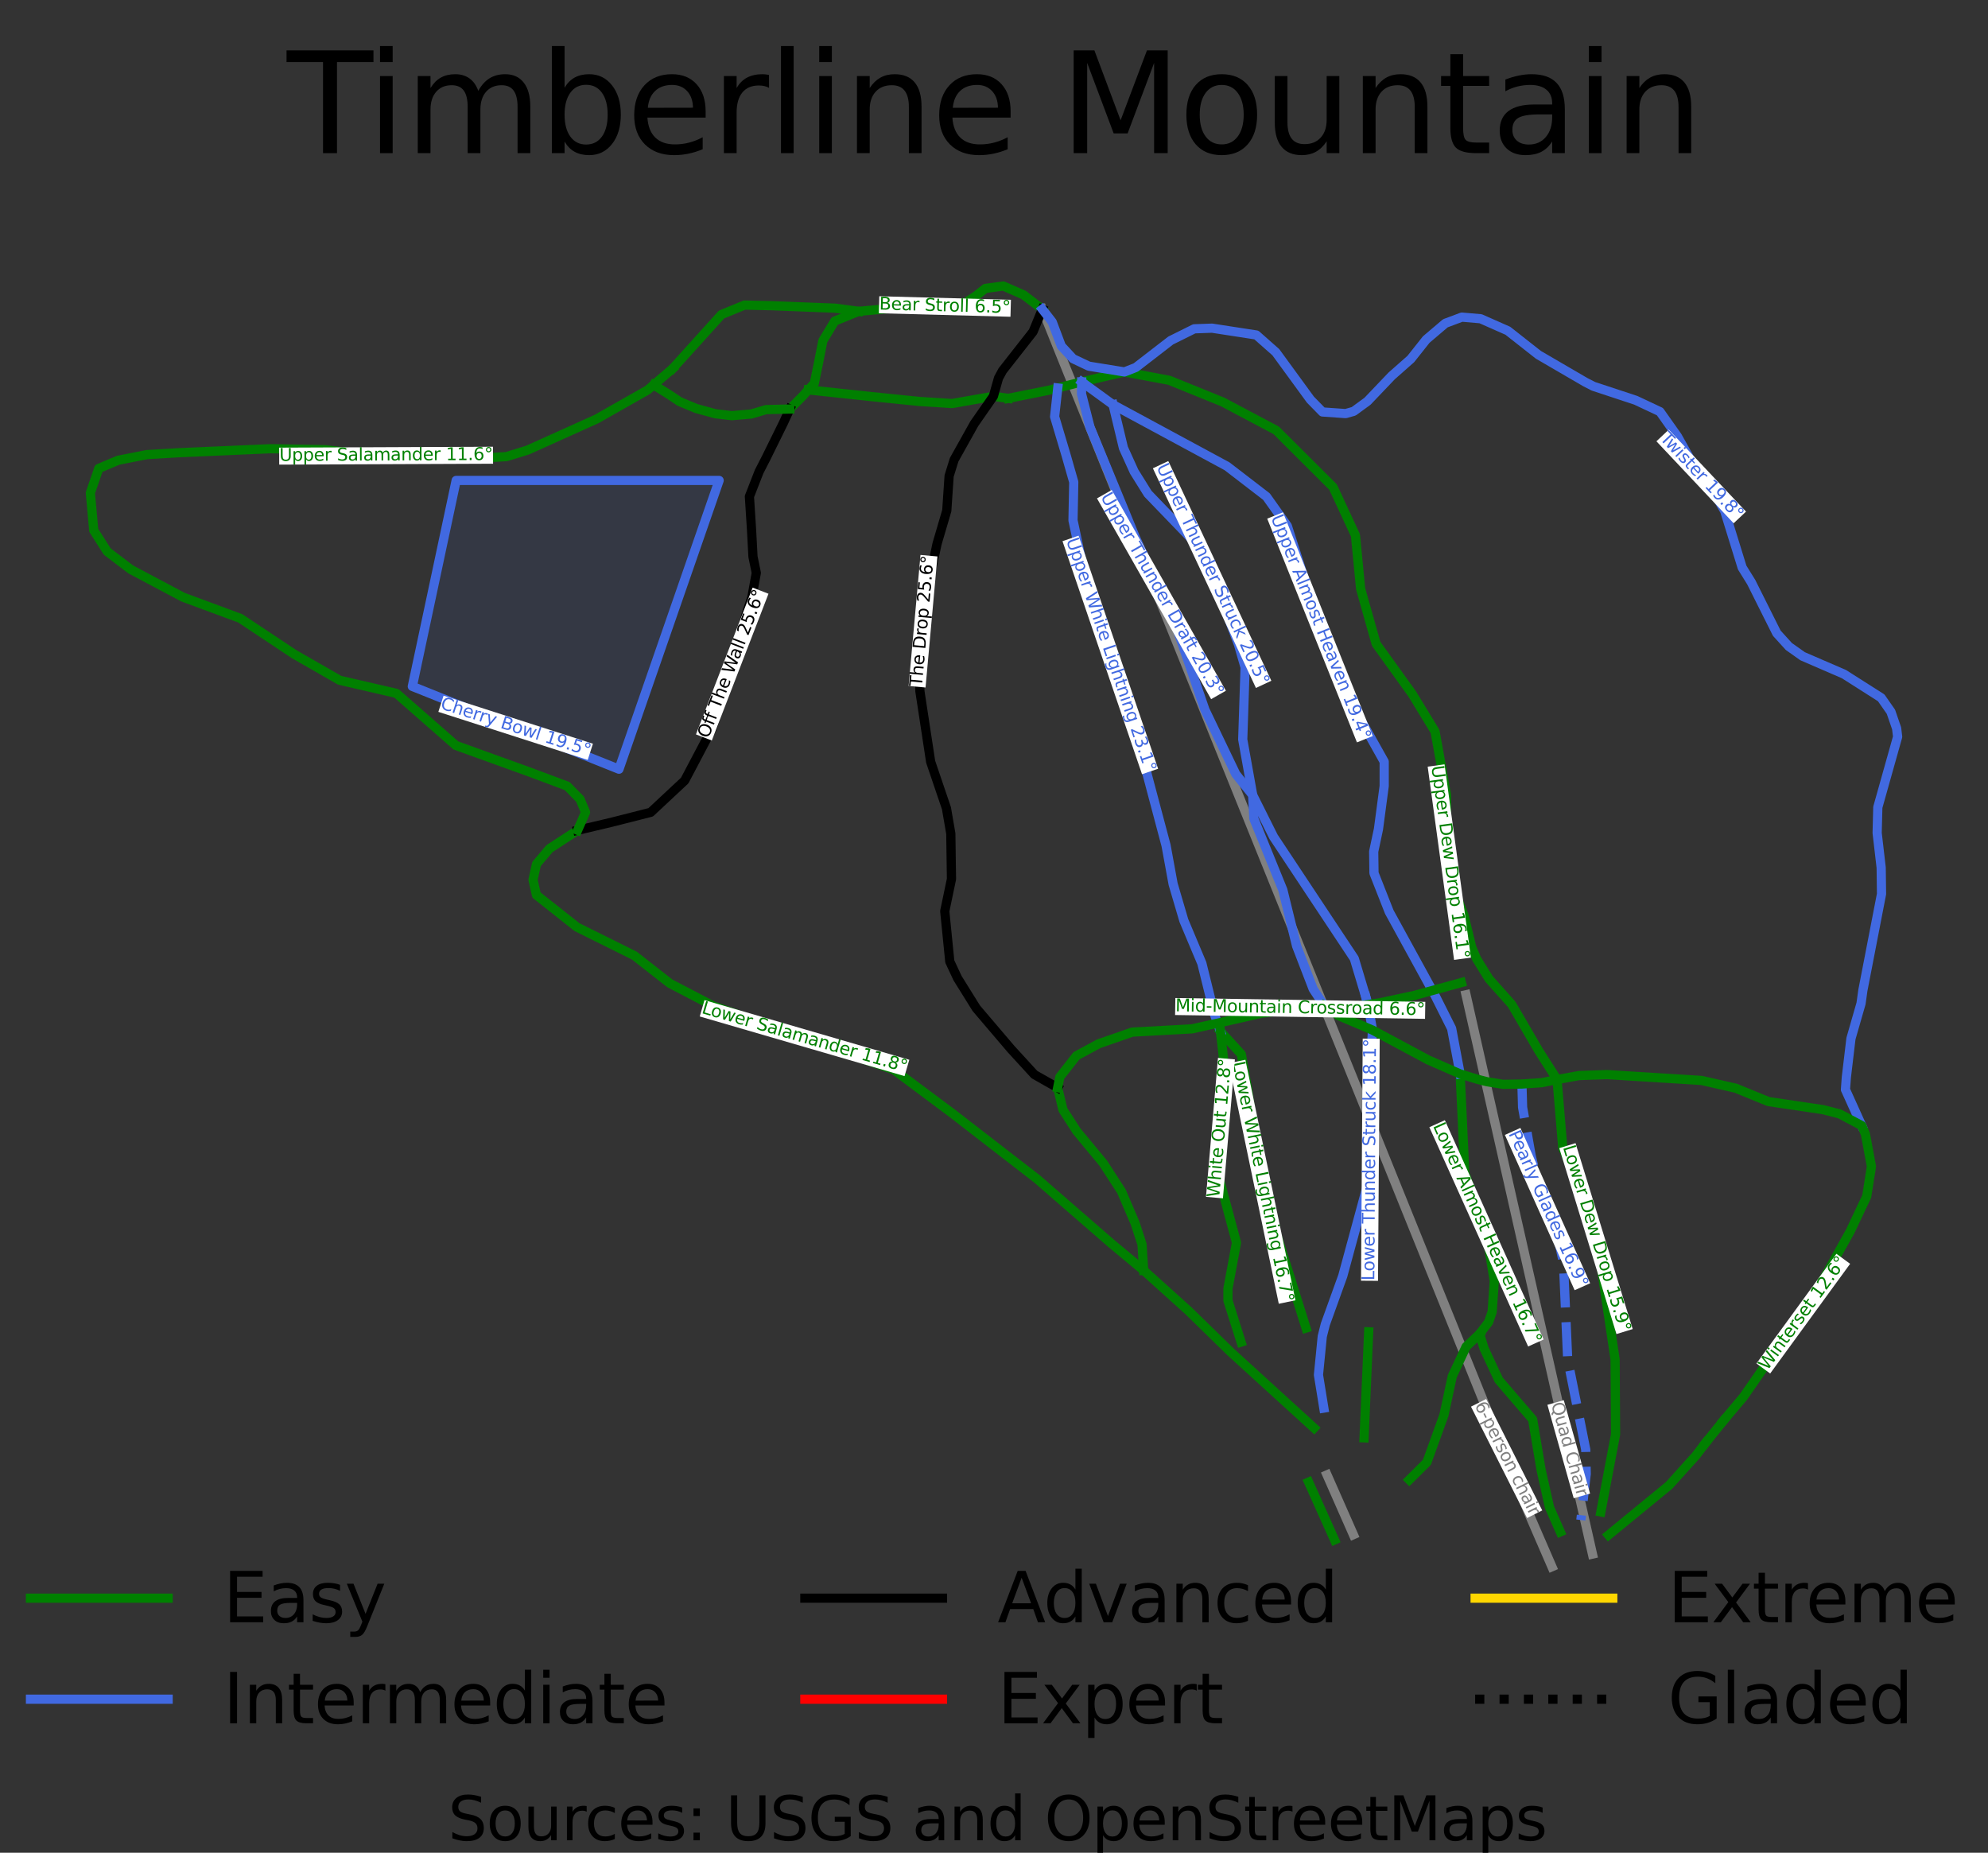 <?xml version="1.0" encoding="utf-8" standalone="no"?>
<!DOCTYPE svg PUBLIC "-//W3C//DTD SVG 1.1//EN"
  "http://www.w3.org/Graphics/SVG/1.1/DTD/svg11.dtd">
<svg height="215.349pt" version="1.1" viewBox="0 0 231.094 215.349" width="231.094pt" xmlns="http://www.w3.org/2000/svg" xmlns:xlink="http://www.w3.org/1999/xlink">
 <rect x="0" y="0" width="231.094" height="215.349" fill="#333333" stroke="none"/>
 <defs>
  <style type="text/css">*{stroke-linecap:butt;stroke-linejoin:round;}</style>
 </defs>
 <g id="figure_1">
  <g id="patch_1">
   <path d="M 0 215.349 
L 231.094 215.349 
L 231.094 0 
L 0 0 
z
" style="fill:none;"/>
  </g>
  <g id="axes_1">
   <g id="patch_2">
    <path clip-path="url(#pca6b8b7ba1)" d="M 71.951 89.405 
L 71.951 89.405 
L 70.449 88.804 
L 68.948 88.203 
L 67.447 87.601 
L 65.946 87 
L 64.444 86.398 
L 62.943 85.797 
L 61.442 85.195 
L 59.941 84.594 
L 58.439 83.992 
L 56.938 83.391 
L 55.437 82.789 
L 53.936 82.188 
L 52.434 81.586 
L 50.933 80.985 
L 49.432 80.383 
L 47.93 79.782 
L 48.249 78.286 
L 48.567 76.789 
L 48.886 75.293 
L 49.204 73.797 
L 49.523 72.301 
L 49.841 70.804 
L 50.16 69.308 
L 50.478 67.812 
L 50.796 66.316 
L 51.115 64.819 
L 51.433 63.323 
L 51.752 61.827 
L 52.07 60.331 
L 52.389 58.834 
L 52.707 57.338 
L 53.026 55.842 
L 54.936 55.842 
L 56.847 55.842 
L 58.758 55.842 
L 60.669 55.842 
L 62.579 55.842 
L 64.49 55.842 
L 66.401 55.842 
L 68.311 55.842 
L 70.222 55.842 
L 72.133 55.842 
L 74.044 55.842 
L 75.954 55.842 
L 77.865 55.842 
L 79.776 55.842 
L 81.687 55.842 
L 83.597 55.842 
z
" style="fill:#4169e1;opacity:0.1;"/>
   </g>
   <g id="patch_3">
    <path clip-path="url(#pca6b8b7ba1)" d="M 71.951 89.405 
L 71.951 89.405 
L 70.449 88.804 
L 68.948 88.203 
L 67.447 87.601 
L 65.946 87 
L 64.444 86.398 
L 62.943 85.797 
L 61.442 85.195 
L 59.941 84.594 
L 58.439 83.992 
L 56.938 83.391 
L 55.437 82.789 
L 53.936 82.188 
L 52.434 81.586 
L 50.933 80.985 
L 49.432 80.383 
L 47.93 79.782 
L 48.249 78.286 
L 48.567 76.789 
L 48.886 75.293 
L 49.204 73.797 
L 49.523 72.301 
L 49.841 70.804 
L 50.16 69.308 
L 50.478 67.812 
L 50.796 66.316 
L 51.115 64.819 
L 51.433 63.323 
L 51.752 61.827 
L 52.07 60.331 
L 52.389 58.834 
L 52.707 57.338 
L 53.026 55.842 
L 54.936 55.842 
L 56.847 55.842 
L 58.758 55.842 
L 60.669 55.842 
L 62.579 55.842 
L 64.49 55.842 
L 66.401 55.842 
L 68.311 55.842 
L 70.222 55.842 
L 72.133 55.842 
L 74.044 55.842 
L 75.954 55.842 
L 77.865 55.842 
L 79.776 55.842 
L 81.687 55.842 
L 83.597 55.842 
z
" style="fill:none;stroke:#4169e1;stroke-linejoin:miter;stroke-width:1.07;"/>
   </g>
   <g id="line2d_1">
    <path clip-path="url(#pca6b8b7ba1)" d="M 121.166 35.94 
" style="fill:none;stroke:#008000;stroke-linecap:square;stroke-width:1.5;"/>
   </g>
   <g id="line2d_2">
    <path clip-path="url(#pca6b8b7ba1)" d="M 121.166 35.94 
" style="fill:none;stroke:#4169e1;stroke-linecap:square;stroke-width:1.5;"/>
   </g>
   <g id="line2d_3">
    <path clip-path="url(#pca6b8b7ba1)" d="M 121.166 35.94 
" style="fill:none;stroke:#000000;stroke-linecap:square;stroke-width:1.5;"/>
   </g>
   <g id="line2d_4">
    <path clip-path="url(#pca6b8b7ba1)" d="M 121.166 35.94 
" style="fill:none;stroke:#ff0000;stroke-linecap:square;stroke-width:1.5;"/>
   </g>
   <g id="line2d_5">
    <path clip-path="url(#pca6b8b7ba1)" d="M 121.166 35.94 
" style="fill:none;stroke:#ffd700;stroke-linecap:square;stroke-width:1.5;"/>
   </g>
   <g id="line2d_6">
    <path clip-path="url(#pca6b8b7ba1)" d="M 121.166 35.94 
" style="fill:none;stroke:#000000;stroke-dasharray:1.5,2.475;stroke-dashoffset:0;stroke-width:1.5;"/>
   </g>
   <g id="line2d_7">
    <path clip-path="url(#pca6b8b7ba1)" d="M 180.404 182.105 
L 179.061 179.009 
L 177.718 175.913 
L 176.427 172.721 
L 175.136 169.529 
L 173.026 164.308 
L 170.916 159.087 
L 168.963 154.254 
L 167.009 149.42 
L 165.702 146.186 
L 164.395 142.952 
L 162.232 137.599 
L 160.069 132.246 
L 158.55 128.487 
L 157.031 124.728 
L 155.02 119.753 
L 153.057 114.896 
L 151.094 110.039 
L 149.803 106.844 
L 148.512 103.649 
L 147.22 100.454 
L 145.929 97.259 
L 144.531 93.799 
L 143.133 90.34 
L 141.736 86.88 
L 140.338 83.421 
L 138.083 77.842 
L 135.828 72.262 
L 134.091 67.963 
L 132.354 63.664 
L 131.143 60.668 
L 129.932 57.672 
L 128.721 54.676 
L 127.511 51.681 
L 125.321 46.261 
L 123.131 40.842 
L 121.166 35.94 
" style="fill:none;stroke:#808080;stroke-linecap:square;stroke-width:1.07;"/>
   </g>
   <g id="line2d_8">
    <path clip-path="url(#pca6b8b7ba1)" d="M 185.114 180.635 
L 184.195 176.572 
L 183.276 172.509 
L 182.358 168.445 
L 181.439 164.382 
L 180.52 160.319 
L 179.602 156.255 
L 178.683 152.192 
L 177.764 148.129 
L 176.846 144.066 
L 175.927 140.002 
L 175.008 135.939 
L 174.09 131.876 
L 173.171 127.813 
L 172.253 123.749 
L 171.334 119.686 
L 170.415 115.623 
" style="fill:none;stroke:#808080;stroke-linecap:square;stroke-width:1.07;"/>
   </g>
   <g id="line2d_9">
    <path clip-path="url(#pca6b8b7ba1)" d="M 157.322 178.376 
L 155.791 174.903 
L 154.259 171.43 
" style="fill:none;stroke:#808080;stroke-linecap:square;stroke-width:1.07;"/>
   </g>
   <g id="line2d_10">
    <path clip-path="url(#pca6b8b7ba1)" d="M 121.166 35.94 
L 120.072 35.106 
L 118.978 34.273 
L 117.802 33.758 
L 116.626 33.243 
L 115.587 33.384 
L 114.548 33.525 
L 113.43 34.404 
L 112.437 35.042 
L 111.444 35.68 
L 109.837 35.626 
L 108.426 35.668 
L 107.015 35.711 
L 105.604 35.753 
L 104.193 35.795 
L 103.098 35.893 
L 102.004 35.991 
L 100.91 36.089 
L 99.815 36.187 
L 98.425 36.754 
L 97.035 37.322 
L 96.344 38.463 
L 95.653 39.604 
L 95.394 40.921 
L 95.135 42.237 
L 94.897 43.396 
L 94.659 44.555 
L 93.956 45.317 
L 93.336 46.01 
L 92.573 46.777 
L 91.809 47.543 
" style="fill:none;stroke:#008000;stroke-linecap:square;stroke-width:1.07;"/>
   </g>
   <g id="line2d_11">
    <path clip-path="url(#pca6b8b7ba1)" d="M 122.947 126.432 
L 123.256 127.715 
L 123.565 128.998 
L 124.362 130.235 
L 125.159 131.473 
L 125.929 132.403 
L 126.699 133.333 
L 127.469 134.262 
L 128.239 135.192 
L 128.77 136.013 
L 129.302 136.835 
L 129.833 137.656 
L 130.365 138.477 
L 130.759 139.396 
L 131.154 140.316 
L 131.548 141.235 
L 131.943 142.154 
L 132.348 143.394 
L 132.754 144.634 
L 132.849 146.148 
L 132.945 147.663 
" style="fill:none;stroke:#008000;stroke-linecap:square;stroke-width:1.07;"/>
   </g>
   <g id="line2d_12">
    <path clip-path="url(#pca6b8b7ba1)" d="M 117.212 46.301 
L 115.474 46.062 
L 114.272 46.273 
L 113.07 46.483 
L 111.869 46.694 
L 110.667 46.904 
L 108.755 46.782 
L 106.843 46.66 
L 105.428 46.516 
L 104.013 46.373 
L 102.598 46.229 
L 101.183 46.085 
L 99.376 45.893 
L 97.569 45.701 
L 95.763 45.509 
L 93.956 45.317 
" style="fill:none;stroke:#008000;stroke-linecap:square;stroke-width:1.07;"/>
   </g>
   <g id="line2d_13">
    <path clip-path="url(#pca6b8b7ba1)" d="M 169.735 124.827 
L 169.802 126.271 
L 169.87 127.716 
L 169.937 129.161 
L 170.005 130.606 
L 170.072 132.05 
L 170.14 133.495 
L 170.207 134.94 
L 170.275 136.385 
L 170.905 138.127 
L 171.536 139.87 
L 172.166 141.613 
L 172.797 143.355 
L 173.023 144.745 
L 173.249 146.134 
L 173.476 147.524 
L 173.702 148.913 
L 173.578 150.702 
L 173.454 152.49 
L 173.036 153.681 
L 171.996 155.042 
L 172.522 156.75 
L 172.947 157.662 
L 173.373 158.574 
L 173.798 159.486 
L 174.224 160.398 
L 175.208 161.544 
L 176.192 162.69 
L 177.176 163.836 
L 178.161 164.982 
L 178.407 166.448 
L 178.653 167.915 
L 178.899 169.382 
L 179.144 170.848 
L 179.39 171.942 
L 179.636 173.036 
L 179.881 174.13 
L 180.127 175.223 
L 180.752 176.639 
L 181.377 178.055 
" style="fill:none;stroke:#008000;stroke-linecap:square;stroke-width:1.07;"/>
   </g>
   <g id="line2d_14">
    <path clip-path="url(#pca6b8b7ba1)" d="M 67.144 96.507 
L 66.327 97.039 
L 65.51 97.572 
L 64.693 98.105 
L 63.876 98.637 
L 63.121 99.533 
L 62.365 100.429 
L 61.962 102.258 
L 62.358 104.033 
L 63.535 104.965 
L 64.713 105.897 
L 65.891 106.829 
L 67.068 107.761 
L 68.737 108.59 
L 70.407 109.418 
L 72.076 110.247 
L 73.745 111.076 
L 74.773 111.881 
L 75.801 112.686 
L 76.83 113.491 
L 77.858 114.296 
L 79.13 114.959 
L 80.403 115.622 
L 81.676 116.285 
L 82.948 116.948 
L 83.903 117.279 
L 84.857 117.611 
L 85.812 117.942 
L 86.766 118.274 
L 87.721 118.605 
L 88.675 118.936 
L 89.63 119.268 
L 90.584 119.599 
L 91.563 119.954 
L 92.542 120.309 
L 93.521 120.664 
L 94.5 121.02 
L 95.479 121.375 
L 96.458 121.73 
L 97.437 122.085 
L 98.416 122.44 
L 99.786 122.913 
L 101.156 123.387 
L 102.527 123.86 
L 103.897 124.334 
L 104.754 124.973 
L 105.611 125.612 
L 106.467 126.251 
L 107.324 126.89 
L 108.181 127.529 
L 109.037 128.168 
L 109.894 128.808 
L 110.751 129.447 
L 111.975 130.394 
L 113.198 131.341 
L 114.422 132.288 
L 115.646 133.235 
L 116.869 134.182 
L 118.093 135.129 
L 119.317 136.076 
L 120.541 137.023 
L 121.616 137.957 
L 122.692 138.891 
L 123.767 139.826 
L 124.843 140.76 
L 125.918 141.694 
L 126.994 142.629 
L 128.069 143.563 
L 129.144 144.497 
L 130.095 145.289 
L 131.045 146.08 
L 131.995 146.871 
L 132.945 147.663 
L 134.249 148.838 
L 135.553 150.013 
L 136.858 151.188 
L 138.162 152.363 
L 139.371 153.544 
L 140.58 154.725 
L 141.788 155.907 
L 142.997 157.088 
L 144.216 158.199 
L 145.436 159.31 
L 146.655 160.422 
L 147.875 161.533 
L 149.094 162.645 
L 150.313 163.756 
L 151.533 164.867 
L 152.752 165.979 
" style="fill:none;stroke:#008000;stroke-linecap:square;stroke-width:1.07;"/>
   </g>
   <g id="line2d_15">
    <path clip-path="url(#pca6b8b7ba1)" d="M 91.809 47.543 
L 91.058 49.17 
L 90.558 50.185 
L 90.058 51.2 
L 89.558 52.215 
L 89.058 53.23 
L 88.249 54.804 
L 87.682 56.256 
L 87.115 57.709 
L 87.179 58.716 
L 87.243 59.723 
L 87.308 60.731 
L 87.372 61.738 
L 87.45 63.219 
L 87.529 64.701 
L 87.722 65.643 
L 87.916 66.586 
L 87.657 68.01 
L 87.399 69.435 
L 87.065 70.428 
L 86.731 71.42 
L 86.308 73.066 
L 85.885 74.713 
L 85.501 75.95 
L 85.118 77.187 
L 84.734 78.424 
L 84.35 79.661 
L 83.967 80.898 
L 83.583 82.135 
L 83.2 83.372 
L 82.816 84.609 
L 82.009 86.139 
L 81.202 87.669 
L 80.396 89.199 
L 79.589 90.729 
L 78.602 91.651 
L 77.615 92.573 
L 76.628 93.495 
L 75.641 94.417 
L 74.531 94.699 
L 73.421 94.982 
L 72.31 95.264 
L 71.2 95.546 
L 70.186 95.787 
L 69.172 96.027 
L 68.158 96.267 
L 67.144 96.507 
" style="fill:none;stroke:#000000;stroke-linecap:square;stroke-width:1.07;"/>
   </g>
   <g id="line2d_16">
    <path clip-path="url(#pca6b8b7ba1)" d="M 141.865 119.871 
L 143.082 121.206 
L 144.3 122.541 
L 144.485 123.589 
L 144.67 124.637 
L 144.855 125.685 
L 145.04 126.733 
L 145.231 128.032 
L 145.421 129.331 
L 145.611 130.63 
L 145.801 131.929 
L 146.104 133.74 
L 146.406 135.55 
L 146.709 137.36 
L 147.011 139.17 
L 147.515 140.739 
L 148.018 142.308 
L 148.522 143.876 
L 149.025 145.445 
L 149.374 146.56 
L 149.724 147.674 
L 150.073 148.789 
L 150.422 149.904 
L 150.771 151.019 
L 151.121 152.133 
L 151.47 153.248 
L 151.819 154.363 
" style="fill:none;stroke:#008000;stroke-linecap:square;stroke-width:1.07;"/>
   </g>
   <g id="line2d_17">
    <path clip-path="url(#pca6b8b7ba1)" d="M 117.212 46.301 
L 118.381 46.067 
L 119.551 45.833 
L 120.72 45.599 
L 121.89 45.365 
L 122.96 45.096 
L 124.35 44.74 
L 125.74 44.385 
L 126.982 44.097 
L 128.224 43.808 
L 129.466 43.52 
L 130.708 43.232 
L 132.011 43.474 
L 133.314 43.717 
L 134.616 43.959 
L 135.919 44.202 
L 137.472 44.832 
L 139.025 45.462 
L 140.579 46.092 
L 142.132 46.722 
L 143.685 47.546 
L 145.239 48.37 
L 146.792 49.194 
L 148.346 50.018 
L 149.172 50.842 
L 149.999 51.666 
L 150.826 52.49 
L 151.652 53.314 
L 152.479 54.138 
L 153.306 54.962 
L 154.132 55.786 
L 154.959 56.611 
L 155.611 58.016 
L 156.262 59.421 
L 156.914 60.827 
L 157.566 62.232 
L 157.716 63.783 
L 157.866 65.334 
L 158.016 66.885 
L 158.166 68.436 
L 158.617 70.036 
L 159.068 71.636 
L 159.519 73.235 
L 159.971 74.835 
L 161.017 76.289 
L 162.063 77.743 
L 163.109 79.197 
L 164.155 80.651 
L 164.821 81.744 
L 165.486 82.837 
L 166.152 83.93 
L 166.817 85.023 
L 167.149 86.859 
L 167.48 88.696 
L 167.811 90.532 
L 168.142 92.368 
L 168.156 93.698 
L 168.17 95.028 
L 168.183 96.357 
L 168.197 97.687 
L 168.335 98.947 
L 168.473 100.207 
L 168.611 101.468 
L 168.75 102.728 
L 169.104 103.638 
L 169.459 104.547 
L 169.814 105.457 
L 170.169 106.367 
L 170.395 107.298 
L 170.622 108.228 
L 170.849 109.159 
L 171.076 110.09 
L 171.642 111.439 
L 172.22 112.377 
L 173.092 113.784 
L 173.75 114.523 
L 174.409 115.262 
L 175.068 116 
L 175.726 116.739 
L 176.511 118.088 
L 177.296 119.437 
L 178.081 120.786 
L 178.866 122.135 
L 179.399 122.972 
L 179.933 123.808 
L 180.466 124.644 
L 180.999 125.48 
" style="fill:none;stroke:#008000;stroke-linecap:square;stroke-width:1.07;"/>
   </g>
   <g id="line2d_18">
    <path clip-path="url(#pca6b8b7ba1)" d="M 78.194 42.844 
L 77.085 43.792 
L 75.976 44.74 
L 75.285 45.331 
L 73.801 46.174 
L 72.317 47.016 
L 70.832 47.858 
L 69.348 48.701 
L 68.346 49.153 
L 67.344 49.605 
L 66.343 50.056 
L 65.341 50.508 
L 64.339 50.96 
L 63.338 51.412 
L 62.336 51.864 
L 61.334 52.316 
L 60.099 52.696 
L 58.864 53.076 
L 57.774 53.137 
L 56.684 53.198 
L 55.594 53.259 
L 54.505 53.32 
L 53.054 53.226 
L 51.603 53.132 
L 50.152 53.039 
L 48.701 52.945 
L 47.428 52.952 
L 46.155 52.959 
L 44.883 52.965 
L 43.61 52.972 
L 42.156 52.796 
L 40.702 52.62 
L 39.248 52.444 
L 37.793 52.268 
L 36.212 52.24 
L 34.63 52.211 
L 33.048 52.183 
L 31.466 52.155 
L 30.143 52.213 
L 28.82 52.271 
L 27.497 52.328 
L 26.174 52.386 
L 24.851 52.444 
L 23.528 52.502 
L 22.205 52.559 
L 20.882 52.617 
L 18.981 52.728 
L 17.081 52.84 
L 15.414 53.167 
L 13.747 53.494 
L 12.615 53.97 
L 11.483 54.446 
L 10.994 55.867 
L 10.504 57.288 
L 10.602 58.377 
L 10.7 59.466 
L 10.799 60.555 
L 10.897 61.643 
L 11.592 62.736 
L 12.463 64.106 
L 13.833 65.148 
L 15.204 66.189 
L 16.721 66.994 
L 18.238 67.799 
L 19.756 68.604 
L 21.273 69.409 
L 22.938 70.025 
L 24.602 70.64 
L 26.266 71.256 
L 27.93 71.871 
L 29.496 72.913 
L 31.063 73.954 
L 32.629 74.996 
L 34.195 76.038 
L 35.517 76.795 
L 36.839 77.553 
L 38.16 78.31 
L 39.482 79.068 
L 41.132 79.449 
L 42.783 79.83 
L 44.433 80.211 
L 46.084 80.592 
L 46.947 81.348 
L 47.811 82.105 
L 48.674 82.861 
L 49.538 83.618 
L 50.401 84.374 
L 51.265 85.131 
L 52.128 85.887 
L 52.992 86.644 
L 54.051 87.026 
L 55.11 87.408 
L 56.168 87.79 
L 57.227 88.173 
L 58.286 88.555 
L 59.345 88.937 
L 60.404 89.319 
L 61.463 89.701 
L 62.581 90.118 
L 63.698 90.535 
L 64.815 90.953 
L 65.933 91.37 
L 66.679 92.13 
L 67.426 92.889 
L 68.068 94.41 
L 67.606 95.458 
L 67.144 96.507 
" style="fill:none;stroke:#008000;stroke-linecap:square;stroke-width:1.07;"/>
   </g>
   <g id="line2d_19">
    <path clip-path="url(#pca6b8b7ba1)" d="M 122.96 45.096 
L 122.776 46.765 
L 122.592 48.433 
L 122.927 49.556 
L 123.261 50.678 
L 123.596 51.8 
L 123.931 52.923 
L 124.374 54.476 
L 124.818 56.029 
L 124.797 57.143 
L 124.775 58.257 
L 124.753 59.372 
L 124.731 60.486 
L 124.976 61.632 
L 125.221 62.778 
L 125.466 63.925 
L 125.71 65.071 
L 125.943 66.104 
L 126.176 67.138 
L 126.409 68.172 
L 126.642 69.205 
L 127.057 70.239 
L 127.472 71.272 
L 127.887 72.305 
L 128.302 73.338 
L 128.684 74.733 
L 129.066 76.128 
L 129.449 77.523 
L 129.831 78.917 
L 130.319 80.317 
L 130.807 81.717 
L 131.27 83.138 
L 131.733 84.559 
L 132.196 85.98 
L 132.659 87.402 
L 132.98 88.611 
L 133.301 89.819 
L 133.622 91.028 
L 133.943 92.237 
L 134.344 93.744 
L 134.744 95.25 
L 135.145 96.756 
L 135.546 98.263 
L 135.751 99.384 
L 135.957 100.506 
L 136.162 101.628 
L 136.368 102.749 
L 136.679 103.81 
L 136.991 104.871 
L 137.303 105.932 
L 137.615 106.993 
L 138.139 108.239 
L 138.662 109.484 
L 139.186 110.729 
L 139.71 111.974 
L 140.078 113.464 
L 140.447 114.954 
L 140.815 116.444 
L 141.183 117.934 
L 141.524 118.902 
L 141.865 119.871 
" style="fill:none;stroke:#4169e1;stroke-linecap:square;stroke-width:1.07;"/>
   </g>
   <g id="line2d_20">
    <path clip-path="url(#pca6b8b7ba1)" d="M 171.996 155.042 
L 171.213 155.783 
L 170.43 156.524 
L 169.624 158.244 
L 168.819 159.963 
L 168.577 161.092 
L 168.335 162.22 
L 168.094 163.349 
L 167.852 164.478 
L 167.356 165.85 
L 166.861 167.223 
L 166.365 168.596 
L 165.87 169.968 
L 164.845 170.984 
L 163.82 172 
" style="fill:none;stroke:#008000;stroke-linecap:square;stroke-width:1.07;"/>
   </g>
   <g id="line2d_21">
    <path clip-path="url(#pca6b8b7ba1)" d="M 158.762 115.858 
L 159.132 117.394 
L 159.34 118.562 
L 159.548 119.73 
L 159.457 121.186 
L 159.366 122.642 
L 159.356 124.379 
L 159.346 126.116 
L 159.336 127.852 
L 159.327 129.589 
L 159.317 131.326 
L 159.307 133.062 
L 159.297 134.799 
L 159.288 136.535 
L 158.888 138.008 
L 158.487 139.48 
L 158.087 140.952 
L 157.687 142.424 
L 157.287 143.897 
L 156.887 145.369 
L 156.487 146.841 
L 156.087 148.313 
L 155.579 149.72 
L 155.072 151.126 
L 154.565 152.533 
L 154.058 153.939 
L 153.706 155.336 
L 153.596 156.454 
L 153.485 157.571 
L 153.374 158.689 
L 153.263 159.807 
L 153.419 160.771 
L 153.576 161.736 
L 153.732 162.701 
L 153.888 163.665 
" style="fill:none;stroke:#4169e1;stroke-linecap:square;stroke-width:1.07;"/>
   </g>
   <g id="line2d_22">
    <path clip-path="url(#pca6b8b7ba1)" d="M 176.916 125.998 
L 176.954 127.353 
L 176.993 128.709 
L 177.241 130.11 
L 177.489 131.512 
L 177.737 132.913 
L 177.985 134.315 
L 178.317 135.703 
L 178.648 137.092 
L 179.269 138.813 
L 179.89 140.535 
L 180.511 142.257 
L 181.132 143.979 
L 181.436 145.367 
L 181.74 146.755 
L 181.802 148.163 
L 181.864 149.571 
L 181.926 150.979 
L 181.988 152.387 
L 182.05 153.795 
L 182.112 155.204 
L 182.174 156.612 
L 182.236 158.02 
L 182.498 159.328 
L 182.76 160.636 
L 183.022 161.944 
L 183.285 163.252 
L 183.547 164.56 
L 183.809 165.868 
L 184.071 167.176 
L 184.333 168.484 
L 184.361 169.898 
L 184.389 171.313 
L 184.233 172.654 
L 184.078 173.996 
L 183.922 175.337 
L 183.767 176.678 
" style="fill:none;stroke:#4169e1;stroke-dasharray:3.959,1.712;stroke-dashoffset:0;stroke-width:1.07;"/>
   </g>
   <g id="line2d_23">
    <path clip-path="url(#pca6b8b7ba1)" d="M 180.999 125.48 
L 181.082 126.476 
L 181.166 127.472 
L 181.249 128.469 
L 181.332 129.465 
L 181.416 130.461 
L 181.499 131.458 
L 181.583 132.454 
L 181.666 133.45 
L 182.408 135.176 
L 183.15 136.902 
L 183.891 138.627 
L 184.633 140.353 
L 184.93 141.557 
L 185.228 142.762 
L 185.525 143.966 
L 185.823 145.17 
L 186.063 146.775 
L 186.303 148.381 
L 186.544 149.986 
L 186.784 151.591 
L 187.025 153.196 
L 187.265 154.801 
L 187.506 156.406 
L 187.746 158.011 
L 187.753 159.099 
L 187.76 160.187 
L 187.767 161.275 
L 187.774 162.363 
L 187.781 163.45 
L 187.788 164.538 
L 187.794 165.626 
L 187.801 166.714 
L 187.588 167.842 
L 187.374 168.969 
L 187.16 170.097 
L 186.946 171.225 
L 186.732 172.353 
L 186.518 173.48 
L 186.304 174.608 
L 186.091 175.736 
" style="fill:none;stroke:#008000;stroke-linecap:square;stroke-width:1.07;"/>
   </g>
   <g id="line2d_24">
    <path clip-path="url(#pca6b8b7ba1)" d="M 121.166 35.94 
L 120.627 37.248 
L 120.087 38.556 
L 119.199 39.689 
L 118.311 40.822 
L 117.424 41.954 
L 116.536 43.087 
L 116.068 43.955 
L 115.771 45.009 
L 115.474 46.062 
L 114.92 46.857 
L 114.366 47.651 
L 113.812 48.446 
L 113.258 49.24 
L 112.672 50.288 
L 112.087 51.336 
L 111.501 52.383 
L 110.916 53.431 
L 110.623 54.375 
L 110.33 55.319 
L 110.262 56.329 
L 110.193 57.339 
L 110.125 58.349 
L 110.057 59.359 
L 109.774 60.322 
L 109.491 61.285 
L 109.208 62.248 
L 108.926 63.211 
L 108.555 64.957 
L 108.184 66.703 
L 107.813 68.449 
L 107.442 70.195 
L 107.369 71.2 
L 107.296 72.205 
L 107.223 73.21 
L 107.149 74.216 
L 107.076 75.221 
L 107.003 76.226 
L 106.93 77.231 
L 106.857 78.236 
L 106.896 79.293 
L 106.935 80.351 
L 107.091 81.375 
L 107.247 82.399 
L 107.403 83.423 
L 107.559 84.447 
L 107.715 85.471 
L 107.872 86.495 
L 108.028 87.52 
L 108.184 88.544 
L 108.643 89.893 
L 109.101 91.243 
L 109.56 92.593 
L 110.018 93.943 
L 110.272 95.415 
L 110.526 96.887 
L 110.545 98.208 
L 110.565 99.529 
L 110.584 100.851 
L 110.604 102.172 
L 110.408 103.106 
L 110.213 104.041 
L 110.018 104.975 
L 109.822 105.909 
L 109.969 107.372 
L 110.115 108.835 
L 110.262 110.298 
L 110.408 111.762 
L 110.857 112.724 
L 111.306 113.686 
L 111.852 114.564 
L 112.399 115.442 
L 112.945 116.32 
L 113.492 117.198 
L 114.497 118.378 
L 115.502 119.558 
L 116.507 120.738 
L 117.511 121.917 
L 118.194 122.663 
L 118.877 123.408 
L 119.56 124.154 
L 120.243 124.9 
L 121.595 125.666 
L 122.947 126.432 
" style="fill:none;stroke:#000000;stroke-linecap:square;stroke-width:1.07;"/>
   </g>
   <g id="line2d_25">
    <path clip-path="url(#pca6b8b7ba1)" d="M 121.166 35.94 
L 122.315 37.426 
L 123.369 40.22 
L 124.735 41.692 
L 126.569 42.561 
L 130.708 43.232 
L 132.032 42.712 
L 136.092 39.577 
L 138.824 38.219 
L 140.893 38.144 
L 146.044 38.937 
L 148.308 40.938 
L 152.328 46.449 
L 153.732 47.884 
L 156.426 48.073 
L 157.362 47.808 
L 158.963 46.638 
L 161.773 43.693 
L 163.997 41.73 
L 165.793 39.465 
L 168.017 37.576 
L 169.93 36.86 
L 172.116 37.048 
L 175.276 38.445 
L 178.828 41.239 
L 184.273 44.411 
L 185.229 44.902 
L 190.147 46.525 
L 192.956 47.846 
L 194.986 50.716 
L 197.172 54.605 
L 199.514 57.701 
L 200.489 59.4 
L 202.519 65.969 
L 203.573 67.668 
L 206.539 73.596 
L 207.944 75.144 
L 209.544 76.276 
L 214.344 78.353 
L 218.677 81.109 
L 219.809 82.732 
L 220.472 84.657 
L 220.589 85.639 
L 218.286 93.831 
L 218.208 96.814 
L 218.677 100.854 
L 218.716 103.912 
L 216.55 115.106 
L 216.336 116.635 
L 215.164 120.712 
L 214.629 125.209 
L 214.524 126.647 
L 216.414 130.83 
L 216.414 130.83 
" style="fill:none;stroke:#4169e1;stroke-linecap:square;stroke-width:1.07;"/>
   </g>
   <g id="line2d_26">
    <path clip-path="url(#pca6b8b7ba1)" d="M 125.74 44.385 
L 126.652 45.049 
L 127.564 45.713 
L 128.476 46.377 
L 129.389 47.041 
L 131.045 47.935 
L 132.7 48.829 
L 134.356 49.724 
L 136.012 50.618 
L 137.668 51.513 
L 139.324 52.407 
L 140.979 53.301 
L 142.635 54.196 
L 143.781 55.076 
L 144.926 55.957 
L 146.072 56.838 
L 147.217 57.719 
L 147.824 58.573 
L 148.431 59.428 
L 149.038 60.282 
L 149.645 61.136 
L 149.99 62.208 
L 150.335 63.279 
L 150.68 64.35 
L 151.025 65.421 
L 151.37 66.492 
L 151.715 67.564 
L 152.06 68.635 
L 152.405 69.706 
L 152.75 70.777 
L 153.095 71.848 
L 153.44 72.919 
L 153.785 73.991 
L 154.13 75.062 
L 154.475 76.133 
L 154.82 77.204 
L 155.165 78.275 
L 155.882 79.557 
L 156.6 80.838 
L 157.317 82.12 
L 158.035 83.401 
L 158.752 84.682 
L 159.47 85.964 
L 160.187 87.245 
L 160.905 88.527 
L 160.905 89.942 
L 160.905 91.357 
L 160.738 92.609 
L 160.572 93.862 
L 160.406 95.114 
L 160.24 96.366 
L 159.962 97.676 
L 159.683 98.985 
L 159.701 100.236 
L 159.718 101.486 
L 160.163 102.614 
L 160.607 103.742 
L 161.051 104.87 
L 161.495 105.998 
L 162.159 107.21 
L 162.823 108.422 
L 163.487 109.634 
L 164.152 110.846 
L 164.816 112.057 
L 165.48 113.269 
L 166.144 114.481 
L 166.808 115.693 
L 167.292 116.657 
L 167.776 117.62 
L 168.259 118.584 
L 168.743 119.547 
L 168.991 120.867 
L 169.239 122.187 
L 169.487 123.507 
L 169.735 124.827 
" style="fill:none;stroke:#4169e1;stroke-linecap:square;stroke-width:1.07;"/>
   </g>
   <g id="line2d_27">
    <path clip-path="url(#pca6b8b7ba1)" d="M 125.74 44.385 
L 125.718 45.769 
L 125.967 46.744 
L 126.215 47.718 
L 126.463 48.692 
L 126.711 49.667 
L 127.373 51.275 
L 128.036 52.884 
L 128.698 54.492 
L 129.36 56.101 
L 130.023 57.709 
L 130.685 59.318 
L 131.347 60.926 
L 132.01 62.535 
L 132.61 63.849 
L 133.21 65.164 
L 133.811 66.479 
L 134.411 67.794 
L 135.011 69.108 
L 135.611 70.423 
L 136.212 71.738 
L 136.812 73.052 
L 137.219 74.234 
L 137.626 75.415 
L 138.033 76.597 
L 138.44 77.778 
L 138.847 78.96 
L 139.254 80.141 
L 139.661 81.323 
L 140.069 82.504 
L 140.517 83.438 
L 140.965 84.373 
L 141.414 85.307 
L 141.862 86.241 
L 142.311 87.176 
L 142.759 88.11 
L 143.208 89.044 
L 143.656 89.979 
L 144.638 91.197 
L 145.619 92.416 
L 145.687 93.787 
L 145.754 95.158 
L 146.175 96.192 
L 146.596 97.227 
L 147.017 98.261 
L 147.438 99.296 
L 147.858 100.33 
L 148.279 101.365 
L 148.7 102.399 
L 149.121 103.434 
L 149.521 105.062 
L 149.921 106.69 
L 150.321 108.318 
L 150.721 109.946 
L 151.204 111.201 
L 151.687 112.456 
L 152.171 113.71 
L 152.654 114.965 
L 153.288 115.925 
L 153.922 116.886 
" style="fill:none;stroke:#4169e1;stroke-linecap:square;stroke-width:1.07;"/>
   </g>
   <g id="line2d_28">
    <path clip-path="url(#pca6b8b7ba1)" d="M 129.389 47.041 
L 129.689 48.296 
L 129.99 49.552 
L 130.291 50.808 
L 130.592 52.064 
L 131.217 53.442 
L 131.841 54.819 
L 132.641 56.103 
L 133.441 57.386 
L 134.246 58.222 
L 135.051 59.057 
L 135.856 59.893 
L 136.661 60.728 
L 137.466 61.563 
L 138.271 62.399 
L 139.076 63.234 
L 139.881 64.07 
L 140.391 65.424 
L 140.901 66.778 
L 141.412 68.133 
L 141.922 69.487 
L 142.432 70.841 
L 142.942 72.196 
L 143.453 73.55 
L 143.963 74.904 
L 144.349 76.238 
L 144.736 77.573 
L 144.702 78.62 
L 144.667 79.668 
L 144.633 80.716 
L 144.598 81.764 
L 144.564 82.812 
L 144.529 83.86 
L 144.495 84.908 
L 144.46 85.955 
L 144.75 87.571 
L 145.04 89.186 
L 145.33 90.801 
L 145.619 92.416 
L 146.226 93.631 
L 146.833 94.845 
L 147.44 96.06 
L 148.047 97.274 
L 148.633 98.159 
L 149.22 99.043 
L 149.806 99.927 
L 150.393 100.812 
L 150.979 101.696 
L 151.566 102.58 
L 152.152 103.465 
L 152.739 104.349 
L 153.325 105.233 
L 153.912 106.118 
L 154.498 107.002 
L 155.085 107.886 
L 155.671 108.771 
L 156.258 109.655 
L 156.844 110.539 
L 157.431 111.424 
L 157.764 112.532 
L 158.096 113.641 
L 158.429 114.749 
L 158.762 115.858 
" style="fill:none;stroke:#4169e1;stroke-linecap:square;stroke-width:1.07;"/>
   </g>
   <g id="line2d_29">
    <path clip-path="url(#pca6b8b7ba1)" d="M 141.865 119.871 
L 141.988 120.941 
L 142.11 122.012 
L 142.232 123.082 
L 142.355 124.152 
L 142.258 125.547 
L 142.162 126.942 
L 142.065 128.336 
L 141.968 129.731 
L 141.871 131.126 
L 141.775 132.521 
L 141.678 133.916 
L 141.581 135.31 
L 141.637 136.645 
L 141.899 137.62 
L 142.161 138.594 
L 142.423 139.568 
L 142.686 140.542 
L 142.948 141.517 
L 143.21 142.491 
L 143.472 143.465 
L 143.734 144.439 
L 143.486 145.774 
L 143.238 147.109 
L 142.99 148.444 
L 142.742 149.779 
L 142.742 151.166 
L 143.124 152.373 
L 143.506 153.579 
L 143.888 154.786 
L 144.27 155.992 
" style="fill:none;stroke:#008000;stroke-linecap:square;stroke-width:1.07;"/>
   </g>
   <g id="line2d_30">
    <path clip-path="url(#pca6b8b7ba1)" d="M 153.922 116.886 
L 154.784 117.478 
L 155.646 118.07 
L 156.621 118.485 
L 157.597 118.9 
L 158.572 119.315 
L 159.548 119.73 
L 161.167 120.599 
L 162.787 121.467 
L 164.407 122.336 
L 166.027 123.204 
L 166.954 123.61 
L 167.881 124.015 
L 168.808 124.421 
L 169.735 124.827 
L 170.71 125.129 
L 171.686 125.431 
L 172.856 125.731 
L 174.73 126.035 
L 175.823 126.016 
L 176.916 125.998 
L 178.067 125.922 
L 179.219 125.846 
L 180.999 125.48 
L 182.275 125.248 
L 183.551 125.015 
L 185.19 124.959 
L 186.829 124.903 
L 188.2 124.988 
L 189.571 125.073 
L 190.942 125.158 
L 192.312 125.243 
L 193.683 125.328 
L 195.054 125.413 
L 196.425 125.498 
L 197.796 125.583 
L 198.791 125.809 
L 199.787 126.035 
L 200.782 126.262 
L 201.777 126.488 
L 202.724 126.875 
L 203.67 127.262 
L 204.617 127.649 
L 205.563 128.036 
L 207.153 128.272 
L 208.744 128.507 
L 210.334 128.743 
L 211.925 128.979 
L 212.881 129.225 
L 213.838 129.471 
L 215.126 130.15 
L 216.414 130.83 
L 216.842 131.811 
L 217.018 132.755 
L 217.194 133.699 
L 217.37 134.643 
L 217.545 135.586 
L 217.27 137.327 
L 216.995 139.067 
L 216.518 140.076 
L 216.04 141.085 
L 215.563 142.094 
L 215.086 143.103 
L 214.345 144.433 
L 213.603 145.762 
L 212.862 147.092 
L 212.12 148.422 
L 211.496 149.488 
L 210.871 150.555 
L 210.247 151.622 
L 209.622 152.689 
L 208.9 153.642 
L 208.178 154.594 
L 207.456 155.547 
L 206.734 156.5 
L 205.72 157.964 
L 204.705 159.427 
L 203.69 160.89 
L 202.675 162.353 
L 201.506 163.742 
L 200.337 165.131 
" style="fill:none;stroke:#008000;stroke-linecap:square;stroke-width:1.07;"/>
   </g>
   <g id="line2d_31">
    <path clip-path="url(#pca6b8b7ba1)" d="M 198.258 167.719 
L 197.12 169.209 
L 196.342 170.071 
L 195.565 170.933 
L 194.788 171.796 
L 194.01 172.658 
L 193.131 173.379 
L 192.252 174.099 
L 191.373 174.82 
L 190.494 175.541 
L 189.615 176.262 
L 188.735 176.983 
L 187.856 177.703 
L 186.977 178.424 
" style="fill:none;stroke:#008000;stroke-linecap:square;stroke-width:1.07;"/>
   </g>
   <g id="line2d_32">
    <path clip-path="url(#pca6b8b7ba1)" d="M 200.337 165.131 
L 199.298 166.425 
L 198.258 167.719 
" style="fill:none;stroke:#008000;stroke-linecap:square;stroke-width:1.07;"/>
   </g>
   <g id="line2d_33">
    <path clip-path="url(#pca6b8b7ba1)" d="M 99.815 36.187 
L 98.451 36.003 
L 97.086 35.82 
L 95.236 35.749 
L 93.386 35.677 
L 91.536 35.605 
L 89.686 35.533 
L 88.116 35.497 
L 86.545 35.46 
L 85.209 36.01 
L 83.872 36.56 
L 83.162 37.345 
L 82.452 38.131 
L 81.743 38.916 
L 81.033 39.702 
L 80.323 40.488 
L 79.613 41.273 
L 78.903 42.059 
L 78.194 42.844 
" style="fill:none;stroke:#008000;stroke-linecap:square;stroke-width:1.07;"/>
   </g>
   <g id="line2d_34">
    <path clip-path="url(#pca6b8b7ba1)" d="M 152.121 172.272 
L 152.874 173.951 
L 153.626 175.63 
L 154.379 177.31 
L 155.131 178.989 
" style="fill:none;stroke:#008000;stroke-linecap:square;stroke-width:1.07;"/>
   </g>
   <g id="line2d_35">
    <path clip-path="url(#pca6b8b7ba1)" d="M 91.809 47.543 
L 90.431 47.576 
L 89.054 47.608 
L 87.329 48.122 
L 86.2 48.219 
L 85.072 48.315 
L 83.147 48.09 
L 82.035 47.785 
L 80.923 47.48 
L 79.961 47.079 
L 78.999 46.677 
L 77.803 45.875 
L 76.89 45.307 
L 75.976 44.74 
" style="fill:none;stroke:#008000;stroke-linecap:square;stroke-width:1.07;"/>
   </g>
   <g id="line2d_36">
    <path clip-path="url(#pca6b8b7ba1)" d="M 169.884 114.206 
L 168.526 114.577 
L 167.169 114.948 
L 165.811 115.318 
L 164.454 115.689 
L 163.469 115.9 
L 162.483 116.112 
L 161.498 116.324 
L 160.512 116.535 
L 159.275 116.726 
L 158.038 116.917 
L 156.801 117.108 
L 155.564 117.298 
L 154.458 117.277 
L 153.352 117.256 
L 152.247 117.235 
L 151.141 117.214 
L 150.024 117.352 
L 148.907 117.489 
L 147.791 117.627 
L 146.674 117.765 
L 145.7 117.987 
L 144.725 118.209 
L 143.751 118.431 
L 142.777 118.653 
L 141.726 118.886 
L 140.675 119.119 
L 139.624 119.352 
L 138.573 119.585 
L 136.832 119.681 
L 135.091 119.776 
L 133.35 119.872 
L 131.609 119.967 
L 130.635 120.306 
L 129.661 120.645 
L 128.686 120.984 
L 127.712 121.323 
L 126.42 122.021 
L 125.128 122.72 
L 124.165 123.949 
L 123.201 125.177 
L 122.947 126.432 
" style="fill:none;stroke:#008000;stroke-linecap:square;stroke-width:1.07;"/>
   </g>
   <g id="line2d_37">
    <path clip-path="url(#pca6b8b7ba1)" d="M 159.1 154.805 
L 159.033 156.345 
L 158.967 157.884 
L 158.9 159.424 
L 158.833 160.964 
L 158.766 162.503 
L 158.7 164.043 
L 158.633 165.583 
L 158.566 167.122 
" style="fill:none;stroke:#008000;stroke-linecap:square;stroke-width:1.07;"/>
   </g>
   <g id="text_1">
    <g id="patch_4">
     <path d="M 170.994 163.499 
L 177.513 176.447 
L 179.278 175.558 
L 172.759 162.611 
z
" style="fill:#ffffff;"/>
    </g>
    <!-- 6-person chair -->
    <g style="fill:#808080;" transform="translate(171.392 163.321)rotate(-296.727)scale(0.02 -0.02)">
     <defs>
      <path d="M 2113 2584 
Q 1688 2584 1439 2293 
Q 1191 2003 1191 1497 
Q 1191 994 1439 701 
Q 1688 409 2113 409 
Q 2538 409 2786 701 
Q 3034 994 3034 1497 
Q 3034 2003 2786 2293 
Q 2538 2584 2113 2584 
z
M 3366 4563 
L 3366 3988 
Q 3128 4100 2886 4159 
Q 2644 4219 2406 4219 
Q 1781 4219 1451 3797 
Q 1122 3375 1075 2522 
Q 1259 2794 1537 2939 
Q 1816 3084 2150 3084 
Q 2853 3084 3261 2657 
Q 3669 2231 3669 1497 
Q 3669 778 3244 343 
Q 2819 -91 2113 -91 
Q 1303 -91 875 529 
Q 447 1150 447 2328 
Q 447 3434 972 4092 
Q 1497 4750 2381 4750 
Q 2619 4750 2861 4703 
Q 3103 4656 3366 4563 
z
" id="DejaVuSans-36" transform="scale(0.016)"/>
      <path d="M 313 2009 
L 1997 2009 
L 1997 1497 
L 313 1497 
L 313 2009 
z
" id="DejaVuSans-2d" transform="scale(0.016)"/>
      <path d="M 1159 525 
L 1159 -1331 
L 581 -1331 
L 581 3500 
L 1159 3500 
L 1159 2969 
Q 1341 3281 1617 3432 
Q 1894 3584 2278 3584 
Q 2916 3584 3314 3078 
Q 3713 2572 3713 1747 
Q 3713 922 3314 415 
Q 2916 -91 2278 -91 
Q 1894 -91 1617 61 
Q 1341 213 1159 525 
z
M 3116 1747 
Q 3116 2381 2855 2742 
Q 2594 3103 2138 3103 
Q 1681 3103 1420 2742 
Q 1159 2381 1159 1747 
Q 1159 1113 1420 752 
Q 1681 391 2138 391 
Q 2594 391 2855 752 
Q 3116 1113 3116 1747 
z
" id="DejaVuSans-70" transform="scale(0.016)"/>
      <path d="M 3597 1894 
L 3597 1613 
L 953 1613 
Q 991 1019 1311 708 
Q 1631 397 2203 397 
Q 2534 397 2845 478 
Q 3156 559 3463 722 
L 3463 178 
Q 3153 47 2828 -22 
Q 2503 -91 2169 -91 
Q 1331 -91 842 396 
Q 353 884 353 1716 
Q 353 2575 817 3079 
Q 1281 3584 2069 3584 
Q 2775 3584 3186 3129 
Q 3597 2675 3597 1894 
z
M 3022 2063 
Q 3016 2534 2758 2815 
Q 2500 3097 2075 3097 
Q 1594 3097 1305 2825 
Q 1016 2553 972 2059 
L 3022 2063 
z
" id="DejaVuSans-65" transform="scale(0.016)"/>
      <path d="M 2631 2963 
Q 2534 3019 2420 3045 
Q 2306 3072 2169 3072 
Q 1681 3072 1420 2755 
Q 1159 2438 1159 1844 
L 1159 0 
L 581 0 
L 581 3500 
L 1159 3500 
L 1159 2956 
Q 1341 3275 1631 3429 
Q 1922 3584 2338 3584 
Q 2397 3584 2469 3576 
Q 2541 3569 2628 3553 
L 2631 2963 
z
" id="DejaVuSans-72" transform="scale(0.016)"/>
      <path d="M 2834 3397 
L 2834 2853 
Q 2591 2978 2328 3040 
Q 2066 3103 1784 3103 
Q 1356 3103 1142 2972 
Q 928 2841 928 2578 
Q 928 2378 1081 2264 
Q 1234 2150 1697 2047 
L 1894 2003 
Q 2506 1872 2764 1633 
Q 3022 1394 3022 966 
Q 3022 478 2636 193 
Q 2250 -91 1575 -91 
Q 1294 -91 989 -36 
Q 684 19 347 128 
L 347 722 
Q 666 556 975 473 
Q 1284 391 1588 391 
Q 1994 391 2212 530 
Q 2431 669 2431 922 
Q 2431 1156 2273 1281 
Q 2116 1406 1581 1522 
L 1381 1569 
Q 847 1681 609 1914 
Q 372 2147 372 2553 
Q 372 3047 722 3315 
Q 1072 3584 1716 3584 
Q 2034 3584 2315 3537 
Q 2597 3491 2834 3397 
z
" id="DejaVuSans-73" transform="scale(0.016)"/>
      <path d="M 1959 3097 
Q 1497 3097 1228 2736 
Q 959 2375 959 1747 
Q 959 1119 1226 758 
Q 1494 397 1959 397 
Q 2419 397 2687 759 
Q 2956 1122 2956 1747 
Q 2956 2369 2687 2733 
Q 2419 3097 1959 3097 
z
M 1959 3584 
Q 2709 3584 3137 3096 
Q 3566 2609 3566 1747 
Q 3566 888 3137 398 
Q 2709 -91 1959 -91 
Q 1206 -91 779 398 
Q 353 888 353 1747 
Q 353 2609 779 3096 
Q 1206 3584 1959 3584 
z
" id="DejaVuSans-6f" transform="scale(0.016)"/>
      <path d="M 3513 2113 
L 3513 0 
L 2938 0 
L 2938 2094 
Q 2938 2591 2744 2837 
Q 2550 3084 2163 3084 
Q 1697 3084 1428 2787 
Q 1159 2491 1159 1978 
L 1159 0 
L 581 0 
L 581 3500 
L 1159 3500 
L 1159 2956 
Q 1366 3272 1645 3428 
Q 1925 3584 2291 3584 
Q 2894 3584 3203 3211 
Q 3513 2838 3513 2113 
z
" id="DejaVuSans-6e" transform="scale(0.016)"/>
      <path id="DejaVuSans-20" transform="scale(0.016)"/>
      <path d="M 3122 3366 
L 3122 2828 
Q 2878 2963 2633 3030 
Q 2388 3097 2138 3097 
Q 1578 3097 1268 2742 
Q 959 2388 959 1747 
Q 959 1106 1268 751 
Q 1578 397 2138 397 
Q 2388 397 2633 464 
Q 2878 531 3122 666 
L 3122 134 
Q 2881 22 2623 -34 
Q 2366 -91 2075 -91 
Q 1284 -91 818 406 
Q 353 903 353 1747 
Q 353 2603 823 3093 
Q 1294 3584 2113 3584 
Q 2378 3584 2631 3529 
Q 2884 3475 3122 3366 
z
" id="DejaVuSans-63" transform="scale(0.016)"/>
      <path d="M 3513 2113 
L 3513 0 
L 2938 0 
L 2938 2094 
Q 2938 2591 2744 2837 
Q 2550 3084 2163 3084 
Q 1697 3084 1428 2787 
Q 1159 2491 1159 1978 
L 1159 0 
L 581 0 
L 581 4863 
L 1159 4863 
L 1159 2956 
Q 1366 3272 1645 3428 
Q 1925 3584 2291 3584 
Q 2894 3584 3203 3211 
Q 3513 2838 3513 2113 
z
" id="DejaVuSans-68" transform="scale(0.016)"/>
      <path d="M 2194 1759 
Q 1497 1759 1228 1600 
Q 959 1441 959 1056 
Q 959 750 1161 570 
Q 1363 391 1709 391 
Q 2188 391 2477 730 
Q 2766 1069 2766 1631 
L 2766 1759 
L 2194 1759 
z
M 3341 1997 
L 3341 0 
L 2766 0 
L 2766 531 
Q 2569 213 2275 61 
Q 1981 -91 1556 -91 
Q 1019 -91 701 211 
Q 384 513 384 1019 
Q 384 1609 779 1909 
Q 1175 2209 1959 2209 
L 2766 2209 
L 2766 2266 
Q 2766 2663 2505 2880 
Q 2244 3097 1772 3097 
Q 1472 3097 1187 3025 
Q 903 2953 641 2809 
L 641 3341 
Q 956 3463 1253 3523 
Q 1550 3584 1831 3584 
Q 2591 3584 2966 3190 
Q 3341 2797 3341 1997 
z
" id="DejaVuSans-61" transform="scale(0.016)"/>
      <path d="M 603 3500 
L 1178 3500 
L 1178 0 
L 603 0 
L 603 3500 
z
M 603 4863 
L 1178 4863 
L 1178 4134 
L 603 4134 
L 603 4863 
z
" id="DejaVuSans-69" transform="scale(0.016)"/>
     </defs>
     <use xlink:href="#DejaVuSans-36"/>
     <use x="63.623" xlink:href="#DejaVuSans-2d"/>
     <use x="99.707" xlink:href="#DejaVuSans-70"/>
     <use x="163.184" xlink:href="#DejaVuSans-65"/>
     <use x="224.707" xlink:href="#DejaVuSans-72"/>
     <use x="265.82" xlink:href="#DejaVuSans-73"/>
     <use x="317.92" xlink:href="#DejaVuSans-6f"/>
     <use x="379.102" xlink:href="#DejaVuSans-6e"/>
     <use x="442.48" xlink:href="#DejaVuSans-20"/>
     <use x="474.268" xlink:href="#DejaVuSans-63"/>
     <use x="529.248" xlink:href="#DejaVuSans-68"/>
     <use x="592.627" xlink:href="#DejaVuSans-61"/>
     <use x="653.906" xlink:href="#DejaVuSans-69"/>
     <use x="681.689" xlink:href="#DejaVuSans-72"/>
    </g>
   </g>
   <g id="text_2">
    <g id="patch_5">
     <path d="M 179.878 163.284 
L 182.935 174.142 
L 184.837 173.607 
L 181.78 162.748 
z
" style="fill:#ffffff;"/>
    </g>
    <!-- Quad Chair -->
    <g style="fill:#808080;" transform="translate(180.303 163.185)rotate(-285.725)scale(0.02 -0.02)">
     <defs>
      <path d="M 2522 4238 
Q 1834 4238 1429 3725 
Q 1025 3213 1025 2328 
Q 1025 1447 1429 934 
Q 1834 422 2522 422 
Q 3209 422 3611 934 
Q 4013 1447 4013 2328 
Q 4013 3213 3611 3725 
Q 3209 4238 2522 4238 
z
M 3406 84 
L 4238 -825 
L 3475 -825 
L 2784 -78 
Q 2681 -84 2626 -87 
Q 2572 -91 2522 -91 
Q 1538 -91 948 567 
Q 359 1225 359 2328 
Q 359 3434 948 4092 
Q 1538 4750 2522 4750 
Q 3503 4750 4090 4092 
Q 4678 3434 4678 2328 
Q 4678 1516 4351 937 
Q 4025 359 3406 84 
z
" id="DejaVuSans-51" transform="scale(0.016)"/>
      <path d="M 544 1381 
L 544 3500 
L 1119 3500 
L 1119 1403 
Q 1119 906 1312 657 
Q 1506 409 1894 409 
Q 2359 409 2629 706 
Q 2900 1003 2900 1516 
L 2900 3500 
L 3475 3500 
L 3475 0 
L 2900 0 
L 2900 538 
Q 2691 219 2414 64 
Q 2138 -91 1772 -91 
Q 1169 -91 856 284 
Q 544 659 544 1381 
z
M 1991 3584 
L 1991 3584 
z
" id="DejaVuSans-75" transform="scale(0.016)"/>
      <path d="M 2906 2969 
L 2906 4863 
L 3481 4863 
L 3481 0 
L 2906 0 
L 2906 525 
Q 2725 213 2448 61 
Q 2172 -91 1784 -91 
Q 1150 -91 751 415 
Q 353 922 353 1747 
Q 353 2572 751 3078 
Q 1150 3584 1784 3584 
Q 2172 3584 2448 3432 
Q 2725 3281 2906 2969 
z
M 947 1747 
Q 947 1113 1208 752 
Q 1469 391 1925 391 
Q 2381 391 2643 752 
Q 2906 1113 2906 1747 
Q 2906 2381 2643 2742 
Q 2381 3103 1925 3103 
Q 1469 3103 1208 2742 
Q 947 2381 947 1747 
z
" id="DejaVuSans-64" transform="scale(0.016)"/>
      <path d="M 4122 4306 
L 4122 3641 
Q 3803 3938 3442 4084 
Q 3081 4231 2675 4231 
Q 1875 4231 1450 3742 
Q 1025 3253 1025 2328 
Q 1025 1406 1450 917 
Q 1875 428 2675 428 
Q 3081 428 3442 575 
Q 3803 722 4122 1019 
L 4122 359 
Q 3791 134 3420 21 
Q 3050 -91 2638 -91 
Q 1578 -91 968 557 
Q 359 1206 359 2328 
Q 359 3453 968 4101 
Q 1578 4750 2638 4750 
Q 3056 4750 3426 4639 
Q 3797 4528 4122 4306 
z
" id="DejaVuSans-43" transform="scale(0.016)"/>
     </defs>
     <use xlink:href="#DejaVuSans-51"/>
     <use x="78.711" xlink:href="#DejaVuSans-75"/>
     <use x="142.09" xlink:href="#DejaVuSans-61"/>
     <use x="203.369" xlink:href="#DejaVuSans-64"/>
     <use x="266.846" xlink:href="#DejaVuSans-20"/>
     <use x="298.633" xlink:href="#DejaVuSans-43"/>
     <use x="368.457" xlink:href="#DejaVuSans-68"/>
     <use x="431.836" xlink:href="#DejaVuSans-61"/>
     <use x="493.115" xlink:href="#DejaVuSans-69"/>
     <use x="520.898" xlink:href="#DejaVuSans-72"/>
    </g>
   </g>
   <g id="text_3">
    <g id="patch_6">
     <path d="M 102.159 36.409 
L 117.462 36.818 
L 117.515 34.843 
L 102.212 34.434 
z
" style="fill:#ffffff;"/>
    </g>
    <!-- Bear Stroll 6.5° -->
    <g style="fill:#008000;" transform="translate(102.191 35.974)rotate(-358.468)scale(0.02 -0.02)">
     <defs>
      <path d="M 1259 2228 
L 1259 519 
L 2272 519 
Q 2781 519 3026 730 
Q 3272 941 3272 1375 
Q 3272 1813 3026 2020 
Q 2781 2228 2272 2228 
L 1259 2228 
z
M 1259 4147 
L 1259 2741 
L 2194 2741 
Q 2656 2741 2882 2914 
Q 3109 3088 3109 3444 
Q 3109 3797 2882 3972 
Q 2656 4147 2194 4147 
L 1259 4147 
z
M 628 4666 
L 2241 4666 
Q 2963 4666 3353 4366 
Q 3744 4066 3744 3513 
Q 3744 3084 3544 2831 
Q 3344 2578 2956 2516 
Q 3422 2416 3680 2098 
Q 3938 1781 3938 1306 
Q 3938 681 3513 340 
Q 3088 0 2303 0 
L 628 0 
L 628 4666 
z
" id="DejaVuSans-42" transform="scale(0.016)"/>
      <path d="M 3425 4513 
L 3425 3897 
Q 3066 4069 2747 4153 
Q 2428 4238 2131 4238 
Q 1616 4238 1336 4038 
Q 1056 3838 1056 3469 
Q 1056 3159 1242 3001 
Q 1428 2844 1947 2747 
L 2328 2669 
Q 3034 2534 3370 2195 
Q 3706 1856 3706 1288 
Q 3706 609 3251 259 
Q 2797 -91 1919 -91 
Q 1588 -91 1214 -16 
Q 841 59 441 206 
L 441 856 
Q 825 641 1194 531 
Q 1563 422 1919 422 
Q 2459 422 2753 634 
Q 3047 847 3047 1241 
Q 3047 1584 2836 1778 
Q 2625 1972 2144 2069 
L 1759 2144 
Q 1053 2284 737 2584 
Q 422 2884 422 3419 
Q 422 4038 858 4394 
Q 1294 4750 2059 4750 
Q 2388 4750 2728 4690 
Q 3069 4631 3425 4513 
z
" id="DejaVuSans-53" transform="scale(0.016)"/>
      <path d="M 1172 4494 
L 1172 3500 
L 2356 3500 
L 2356 3053 
L 1172 3053 
L 1172 1153 
Q 1172 725 1289 603 
Q 1406 481 1766 481 
L 2356 481 
L 2356 0 
L 1766 0 
Q 1100 0 847 248 
Q 594 497 594 1153 
L 594 3053 
L 172 3053 
L 172 3500 
L 594 3500 
L 594 4494 
L 1172 4494 
z
" id="DejaVuSans-74" transform="scale(0.016)"/>
      <path d="M 603 4863 
L 1178 4863 
L 1178 0 
L 603 0 
L 603 4863 
z
" id="DejaVuSans-6c" transform="scale(0.016)"/>
      <path d="M 684 794 
L 1344 794 
L 1344 0 
L 684 0 
L 684 794 
z
" id="DejaVuSans-2e" transform="scale(0.016)"/>
      <path d="M 691 4666 
L 3169 4666 
L 3169 4134 
L 1269 4134 
L 1269 2991 
Q 1406 3038 1543 3061 
Q 1681 3084 1819 3084 
Q 2600 3084 3056 2656 
Q 3513 2228 3513 1497 
Q 3513 744 3044 326 
Q 2575 -91 1722 -91 
Q 1428 -91 1123 -41 
Q 819 9 494 109 
L 494 744 
Q 775 591 1075 516 
Q 1375 441 1709 441 
Q 2250 441 2565 725 
Q 2881 1009 2881 1497 
Q 2881 1984 2565 2268 
Q 2250 2553 1709 2553 
Q 1456 2553 1204 2497 
Q 953 2441 691 2322 
L 691 4666 
z
" id="DejaVuSans-35" transform="scale(0.016)"/>
      <path d="M 1600 4347 
Q 1350 4347 1178 4173 
Q 1006 4000 1006 3750 
Q 1006 3503 1178 3333 
Q 1350 3163 1600 3163 
Q 1850 3163 2022 3333 
Q 2194 3503 2194 3750 
Q 2194 3997 2020 4172 
Q 1847 4347 1600 4347 
z
M 1600 4750 
Q 1800 4750 1984 4673 
Q 2169 4597 2303 4453 
Q 2447 4313 2519 4134 
Q 2591 3956 2591 3750 
Q 2591 3338 2302 3052 
Q 2013 2766 1594 2766 
Q 1172 2766 890 3047 
Q 609 3328 609 3750 
Q 609 4169 896 4459 
Q 1184 4750 1600 4750 
z
" id="DejaVuSans-b0" transform="scale(0.016)"/>
     </defs>
     <use xlink:href="#DejaVuSans-42"/>
     <use x="68.604" xlink:href="#DejaVuSans-65"/>
     <use x="130.127" xlink:href="#DejaVuSans-61"/>
     <use x="191.406" xlink:href="#DejaVuSans-72"/>
     <use x="232.52" xlink:href="#DejaVuSans-20"/>
     <use x="264.307" xlink:href="#DejaVuSans-53"/>
     <use x="327.783" xlink:href="#DejaVuSans-74"/>
     <use x="366.992" xlink:href="#DejaVuSans-72"/>
     <use x="405.855" xlink:href="#DejaVuSans-6f"/>
     <use x="467.037" xlink:href="#DejaVuSans-6c"/>
     <use x="494.82" xlink:href="#DejaVuSans-6c"/>
     <use x="522.604" xlink:href="#DejaVuSans-20"/>
     <use x="554.391" xlink:href="#DejaVuSans-36"/>
     <use x="618.014" xlink:href="#DejaVuSans-2e"/>
     <use x="649.801" xlink:href="#DejaVuSans-35"/>
     <use x="713.424" xlink:href="#DejaVuSans-b0"/>
    </g>
   </g>
   <g id="text_4">
    <g id="patch_7">
     <path d="M 166.155 131.017 
L 177.637 156.505 
L 179.438 155.694 
L 167.956 130.205 
z
" style="fill:#ffffff;"/>
    </g>
    <!-- Lower Almost Heaven 16.7° -->
    <g style="fill:#008000;" transform="translate(166.56 130.856)rotate(-294.252)scale(0.02 -0.02)">
     <defs>
      <path d="M 628 4666 
L 1259 4666 
L 1259 531 
L 3531 531 
L 3531 0 
L 628 0 
L 628 4666 
z
" id="DejaVuSans-4c" transform="scale(0.016)"/>
      <path d="M 269 3500 
L 844 3500 
L 1563 769 
L 2278 3500 
L 2956 3500 
L 3675 769 
L 4391 3500 
L 4966 3500 
L 4050 0 
L 3372 0 
L 2619 2869 
L 1863 0 
L 1184 0 
L 269 3500 
z
" id="DejaVuSans-77" transform="scale(0.016)"/>
      <path d="M 2188 4044 
L 1331 1722 
L 3047 1722 
L 2188 4044 
z
M 1831 4666 
L 2547 4666 
L 4325 0 
L 3669 0 
L 3244 1197 
L 1141 1197 
L 716 0 
L 50 0 
L 1831 4666 
z
" id="DejaVuSans-41" transform="scale(0.016)"/>
      <path d="M 3328 2828 
Q 3544 3216 3844 3400 
Q 4144 3584 4550 3584 
Q 5097 3584 5394 3201 
Q 5691 2819 5691 2113 
L 5691 0 
L 5113 0 
L 5113 2094 
Q 5113 2597 4934 2840 
Q 4756 3084 4391 3084 
Q 3944 3084 3684 2787 
Q 3425 2491 3425 1978 
L 3425 0 
L 2847 0 
L 2847 2094 
Q 2847 2600 2669 2842 
Q 2491 3084 2119 3084 
Q 1678 3084 1418 2786 
Q 1159 2488 1159 1978 
L 1159 0 
L 581 0 
L 581 3500 
L 1159 3500 
L 1159 2956 
Q 1356 3278 1631 3431 
Q 1906 3584 2284 3584 
Q 2666 3584 2933 3390 
Q 3200 3197 3328 2828 
z
" id="DejaVuSans-6d" transform="scale(0.016)"/>
      <path d="M 628 4666 
L 1259 4666 
L 1259 2753 
L 3553 2753 
L 3553 4666 
L 4184 4666 
L 4184 0 
L 3553 0 
L 3553 2222 
L 1259 2222 
L 1259 0 
L 628 0 
L 628 4666 
z
" id="DejaVuSans-48" transform="scale(0.016)"/>
      <path d="M 191 3500 
L 800 3500 
L 1894 563 
L 2988 3500 
L 3597 3500 
L 2284 0 
L 1503 0 
L 191 3500 
z
" id="DejaVuSans-76" transform="scale(0.016)"/>
      <path d="M 794 531 
L 1825 531 
L 1825 4091 
L 703 3866 
L 703 4441 
L 1819 4666 
L 2450 4666 
L 2450 531 
L 3481 531 
L 3481 0 
L 794 0 
L 794 531 
z
" id="DejaVuSans-31" transform="scale(0.016)"/>
      <path d="M 525 4666 
L 3525 4666 
L 3525 4397 
L 1831 0 
L 1172 0 
L 2766 4134 
L 525 4134 
L 525 4666 
z
" id="DejaVuSans-37" transform="scale(0.016)"/>
     </defs>
     <use xlink:href="#DejaVuSans-4c"/>
     <use x="53.963" xlink:href="#DejaVuSans-6f"/>
     <use x="115.145" xlink:href="#DejaVuSans-77"/>
     <use x="196.932" xlink:href="#DejaVuSans-65"/>
     <use x="258.455" xlink:href="#DejaVuSans-72"/>
     <use x="299.568" xlink:href="#DejaVuSans-20"/>
     <use x="331.355" xlink:href="#DejaVuSans-41"/>
     <use x="399.764" xlink:href="#DejaVuSans-6c"/>
     <use x="427.547" xlink:href="#DejaVuSans-6d"/>
     <use x="524.959" xlink:href="#DejaVuSans-6f"/>
     <use x="586.141" xlink:href="#DejaVuSans-73"/>
     <use x="638.24" xlink:href="#DejaVuSans-74"/>
     <use x="677.449" xlink:href="#DejaVuSans-20"/>
     <use x="709.236" xlink:href="#DejaVuSans-48"/>
     <use x="784.432" xlink:href="#DejaVuSans-65"/>
     <use x="845.955" xlink:href="#DejaVuSans-61"/>
     <use x="907.234" xlink:href="#DejaVuSans-76"/>
     <use x="966.414" xlink:href="#DejaVuSans-65"/>
     <use x="1027.938" xlink:href="#DejaVuSans-6e"/>
     <use x="1091.316" xlink:href="#DejaVuSans-20"/>
     <use x="1123.104" xlink:href="#DejaVuSans-31"/>
     <use x="1186.727" xlink:href="#DejaVuSans-36"/>
     <use x="1250.35" xlink:href="#DejaVuSans-2e"/>
     <use x="1282.137" xlink:href="#DejaVuSans-37"/>
     <use x="1345.76" xlink:href="#DejaVuSans-b0"/>
    </g>
   </g>
   <g id="text_5">
    <g id="patch_8">
     <path d="M 81.341 118.146 
L 105.148 125.079 
L 105.701 123.183 
L 81.893 116.249 
z
" style="fill:#ffffff;"/>
    </g>
    <!-- Lower Salamander 11.8° -->
    <g style="fill:#008000;" transform="translate(81.482 117.733)rotate(-343.763)scale(0.02 -0.02)">
     <defs>
      <path d="M 2034 2216 
Q 1584 2216 1326 1975 
Q 1069 1734 1069 1313 
Q 1069 891 1326 650 
Q 1584 409 2034 409 
Q 2484 409 2743 651 
Q 3003 894 3003 1313 
Q 3003 1734 2745 1975 
Q 2488 2216 2034 2216 
z
M 1403 2484 
Q 997 2584 770 2862 
Q 544 3141 544 3541 
Q 544 4100 942 4425 
Q 1341 4750 2034 4750 
Q 2731 4750 3128 4425 
Q 3525 4100 3525 3541 
Q 3525 3141 3298 2862 
Q 3072 2584 2669 2484 
Q 3125 2378 3379 2068 
Q 3634 1759 3634 1313 
Q 3634 634 3220 271 
Q 2806 -91 2034 -91 
Q 1263 -91 848 271 
Q 434 634 434 1313 
Q 434 1759 690 2068 
Q 947 2378 1403 2484 
z
M 1172 3481 
Q 1172 3119 1398 2916 
Q 1625 2713 2034 2713 
Q 2441 2713 2670 2916 
Q 2900 3119 2900 3481 
Q 2900 3844 2670 4047 
Q 2441 4250 2034 4250 
Q 1625 4250 1398 4047 
Q 1172 3844 1172 3481 
z
" id="DejaVuSans-38" transform="scale(0.016)"/>
     </defs>
     <use xlink:href="#DejaVuSans-4c"/>
     <use x="53.963" xlink:href="#DejaVuSans-6f"/>
     <use x="115.145" xlink:href="#DejaVuSans-77"/>
     <use x="196.932" xlink:href="#DejaVuSans-65"/>
     <use x="258.455" xlink:href="#DejaVuSans-72"/>
     <use x="299.568" xlink:href="#DejaVuSans-20"/>
     <use x="331.355" xlink:href="#DejaVuSans-53"/>
     <use x="394.832" xlink:href="#DejaVuSans-61"/>
     <use x="456.111" xlink:href="#DejaVuSans-6c"/>
     <use x="483.895" xlink:href="#DejaVuSans-61"/>
     <use x="545.174" xlink:href="#DejaVuSans-6d"/>
     <use x="642.586" xlink:href="#DejaVuSans-61"/>
     <use x="703.865" xlink:href="#DejaVuSans-6e"/>
     <use x="767.244" xlink:href="#DejaVuSans-64"/>
     <use x="830.721" xlink:href="#DejaVuSans-65"/>
     <use x="892.244" xlink:href="#DejaVuSans-72"/>
     <use x="933.357" xlink:href="#DejaVuSans-20"/>
     <use x="965.145" xlink:href="#DejaVuSans-31"/>
     <use x="1028.768" xlink:href="#DejaVuSans-31"/>
     <use x="1092.391" xlink:href="#DejaVuSans-2e"/>
     <use x="1124.178" xlink:href="#DejaVuSans-38"/>
     <use x="1187.801" xlink:href="#DejaVuSans-b0"/>
    </g>
   </g>
   <g id="text_6">
    <g id="patch_9">
     <path d="M 82.745 86.073 
L 89.333 69.012 
L 87.49 68.3 
L 80.902 85.361 
z
" style="fill:#ffffff;"/>
    </g>
    <!-- Off The Wall 25.6° -->
    <g transform="translate(82.345 85.897)rotate(-68.885)scale(0.02 -0.02)">
     <defs>
      <path d="M 2522 4238 
Q 1834 4238 1429 3725 
Q 1025 3213 1025 2328 
Q 1025 1447 1429 934 
Q 1834 422 2522 422 
Q 3209 422 3611 934 
Q 4013 1447 4013 2328 
Q 4013 3213 3611 3725 
Q 3209 4238 2522 4238 
z
M 2522 4750 
Q 3503 4750 4090 4092 
Q 4678 3434 4678 2328 
Q 4678 1225 4090 567 
Q 3503 -91 2522 -91 
Q 1538 -91 948 565 
Q 359 1222 359 2328 
Q 359 3434 948 4092 
Q 1538 4750 2522 4750 
z
" id="DejaVuSans-4f" transform="scale(0.016)"/>
      <path d="M 2375 4863 
L 2375 4384 
L 1825 4384 
Q 1516 4384 1395 4259 
Q 1275 4134 1275 3809 
L 1275 3500 
L 2222 3500 
L 2222 3053 
L 1275 3053 
L 1275 0 
L 697 0 
L 697 3053 
L 147 3053 
L 147 3500 
L 697 3500 
L 697 3744 
Q 697 4328 969 4595 
Q 1241 4863 1831 4863 
L 2375 4863 
z
" id="DejaVuSans-66" transform="scale(0.016)"/>
      <path d="M -19 4666 
L 3928 4666 
L 3928 4134 
L 2272 4134 
L 2272 0 
L 1638 0 
L 1638 4134 
L -19 4134 
L -19 4666 
z
" id="DejaVuSans-54" transform="scale(0.016)"/>
      <path d="M 213 4666 
L 850 4666 
L 1831 722 
L 2809 4666 
L 3519 4666 
L 4500 722 
L 5478 4666 
L 6119 4666 
L 4947 0 
L 4153 0 
L 3169 4050 
L 2175 0 
L 1381 0 
L 213 4666 
z
" id="DejaVuSans-57" transform="scale(0.016)"/>
      <path d="M 1228 531 
L 3431 531 
L 3431 0 
L 469 0 
L 469 531 
Q 828 903 1448 1529 
Q 2069 2156 2228 2338 
Q 2531 2678 2651 2914 
Q 2772 3150 2772 3378 
Q 2772 3750 2511 3984 
Q 2250 4219 1831 4219 
Q 1534 4219 1204 4116 
Q 875 4013 500 3803 
L 500 4441 
Q 881 4594 1212 4672 
Q 1544 4750 1819 4750 
Q 2544 4750 2975 4387 
Q 3406 4025 3406 3419 
Q 3406 3131 3298 2873 
Q 3191 2616 2906 2266 
Q 2828 2175 2409 1742 
Q 1991 1309 1228 531 
z
" id="DejaVuSans-32" transform="scale(0.016)"/>
     </defs>
     <use xlink:href="#DejaVuSans-4f"/>
     <use x="78.711" xlink:href="#DejaVuSans-66"/>
     <use x="113.916" xlink:href="#DejaVuSans-66"/>
     <use x="149.121" xlink:href="#DejaVuSans-20"/>
     <use x="180.908" xlink:href="#DejaVuSans-54"/>
     <use x="241.992" xlink:href="#DejaVuSans-68"/>
     <use x="305.371" xlink:href="#DejaVuSans-65"/>
     <use x="366.895" xlink:href="#DejaVuSans-20"/>
     <use x="398.682" xlink:href="#DejaVuSans-57"/>
     <use x="491.184" xlink:href="#DejaVuSans-61"/>
     <use x="552.463" xlink:href="#DejaVuSans-6c"/>
     <use x="580.246" xlink:href="#DejaVuSans-6c"/>
     <use x="608.029" xlink:href="#DejaVuSans-20"/>
     <use x="639.816" xlink:href="#DejaVuSans-32"/>
     <use x="703.439" xlink:href="#DejaVuSans-35"/>
     <use x="767.062" xlink:href="#DejaVuSans-2e"/>
     <use x="798.85" xlink:href="#DejaVuSans-36"/>
     <use x="862.473" xlink:href="#DejaVuSans-b0"/>
    </g>
   </g>
   <g id="text_7">
    <g id="patch_10">
     <path d="M 142.833 123.581 
L 148.651 151.541 
L 150.585 151.138 
L 144.767 123.179 
z
" style="fill:#ffffff;"/>
    </g>
    <!-- Lower White Lightning 16.7° -->
    <g style="fill:#008000;" transform="translate(143.263 123.512)rotate(-281.755)scale(0.02 -0.02)">
     <defs>
      <path d="M 2906 1791 
Q 2906 2416 2648 2759 
Q 2391 3103 1925 3103 
Q 1463 3103 1205 2759 
Q 947 2416 947 1791 
Q 947 1169 1205 825 
Q 1463 481 1925 481 
Q 2391 481 2648 825 
Q 2906 1169 2906 1791 
z
M 3481 434 
Q 3481 -459 3084 -895 
Q 2688 -1331 1869 -1331 
Q 1566 -1331 1297 -1286 
Q 1028 -1241 775 -1147 
L 775 -588 
Q 1028 -725 1275 -790 
Q 1522 -856 1778 -856 
Q 2344 -856 2625 -561 
Q 2906 -266 2906 331 
L 2906 616 
Q 2728 306 2450 153 
Q 2172 0 1784 0 
Q 1141 0 747 490 
Q 353 981 353 1791 
Q 353 2603 747 3093 
Q 1141 3584 1784 3584 
Q 2172 3584 2450 3431 
Q 2728 3278 2906 2969 
L 2906 3500 
L 3481 3500 
L 3481 434 
z
" id="DejaVuSans-67" transform="scale(0.016)"/>
     </defs>
     <use xlink:href="#DejaVuSans-4c"/>
     <use x="53.963" xlink:href="#DejaVuSans-6f"/>
     <use x="115.145" xlink:href="#DejaVuSans-77"/>
     <use x="196.932" xlink:href="#DejaVuSans-65"/>
     <use x="258.455" xlink:href="#DejaVuSans-72"/>
     <use x="299.568" xlink:href="#DejaVuSans-20"/>
     <use x="331.355" xlink:href="#DejaVuSans-57"/>
     <use x="430.232" xlink:href="#DejaVuSans-68"/>
     <use x="493.611" xlink:href="#DejaVuSans-69"/>
     <use x="521.395" xlink:href="#DejaVuSans-74"/>
     <use x="560.604" xlink:href="#DejaVuSans-65"/>
     <use x="622.127" xlink:href="#DejaVuSans-20"/>
     <use x="653.914" xlink:href="#DejaVuSans-4c"/>
     <use x="709.627" xlink:href="#DejaVuSans-69"/>
     <use x="737.41" xlink:href="#DejaVuSans-67"/>
     <use x="800.887" xlink:href="#DejaVuSans-68"/>
     <use x="864.266" xlink:href="#DejaVuSans-74"/>
     <use x="903.475" xlink:href="#DejaVuSans-6e"/>
     <use x="966.854" xlink:href="#DejaVuSans-69"/>
     <use x="994.637" xlink:href="#DejaVuSans-6e"/>
     <use x="1058.016" xlink:href="#DejaVuSans-67"/>
     <use x="1121.492" xlink:href="#DejaVuSans-20"/>
     <use x="1153.279" xlink:href="#DejaVuSans-31"/>
     <use x="1216.902" xlink:href="#DejaVuSans-36"/>
     <use x="1280.525" xlink:href="#DejaVuSans-2e"/>
     <use x="1312.312" xlink:href="#DejaVuSans-37"/>
     <use x="1375.936" xlink:href="#DejaVuSans-b0"/>
    </g>
   </g>
   <g id="text_8">
    <g id="patch_11">
     <path d="M 165.96 89.109 
L 169.029 111.573 
L 170.986 111.306 
L 167.918 88.842 
z
" style="fill:#ffffff;"/>
    </g>
    <!-- Upper Dew Drop 16.1° -->
    <g style="fill:#008000;" transform="translate(166.395 89.07)rotate(-277.778)scale(0.02 -0.02)">
     <defs>
      <path d="M 556 4666 
L 1191 4666 
L 1191 1831 
Q 1191 1081 1462 751 
Q 1734 422 2344 422 
Q 2950 422 3222 751 
Q 3494 1081 3494 1831 
L 3494 4666 
L 4128 4666 
L 4128 1753 
Q 4128 841 3676 375 
Q 3225 -91 2344 -91 
Q 1459 -91 1007 375 
Q 556 841 556 1753 
L 556 4666 
z
" id="DejaVuSans-55" transform="scale(0.016)"/>
      <path d="M 1259 4147 
L 1259 519 
L 2022 519 
Q 2988 519 3436 956 
Q 3884 1394 3884 2338 
Q 3884 3275 3436 3711 
Q 2988 4147 2022 4147 
L 1259 4147 
z
M 628 4666 
L 1925 4666 
Q 3281 4666 3915 4102 
Q 4550 3538 4550 2338 
Q 4550 1131 3912 565 
Q 3275 0 1925 0 
L 628 0 
L 628 4666 
z
" id="DejaVuSans-44" transform="scale(0.016)"/>
     </defs>
     <use xlink:href="#DejaVuSans-55"/>
     <use x="73.193" xlink:href="#DejaVuSans-70"/>
     <use x="136.67" xlink:href="#DejaVuSans-70"/>
     <use x="200.146" xlink:href="#DejaVuSans-65"/>
     <use x="261.67" xlink:href="#DejaVuSans-72"/>
     <use x="302.783" xlink:href="#DejaVuSans-20"/>
     <use x="334.57" xlink:href="#DejaVuSans-44"/>
     <use x="411.572" xlink:href="#DejaVuSans-65"/>
     <use x="473.096" xlink:href="#DejaVuSans-77"/>
     <use x="554.883" xlink:href="#DejaVuSans-20"/>
     <use x="586.67" xlink:href="#DejaVuSans-44"/>
     <use x="663.672" xlink:href="#DejaVuSans-72"/>
     <use x="702.535" xlink:href="#DejaVuSans-6f"/>
     <use x="763.717" xlink:href="#DejaVuSans-70"/>
     <use x="827.193" xlink:href="#DejaVuSans-20"/>
     <use x="858.98" xlink:href="#DejaVuSans-31"/>
     <use x="922.604" xlink:href="#DejaVuSans-36"/>
     <use x="986.227" xlink:href="#DejaVuSans-2e"/>
     <use x="1018.014" xlink:href="#DejaVuSans-31"/>
     <use x="1081.637" xlink:href="#DejaVuSans-b0"/>
    </g>
   </g>
   <g id="text_9">
    <g id="patch_12">
     <path d="M 32.457 54.005 
L 57.317 53.901 
L 57.309 51.925 
L 32.448 52.03 
z
" style="fill:#ffffff;"/>
    </g>
    <!-- Upper Salamander 11.6° -->
    <g style="fill:#008000;" transform="translate(32.475 53.569)rotate(-0.242)scale(0.02 -0.02)">
     <use xlink:href="#DejaVuSans-55"/>
     <use x="73.193" xlink:href="#DejaVuSans-70"/>
     <use x="136.67" xlink:href="#DejaVuSans-70"/>
     <use x="200.146" xlink:href="#DejaVuSans-65"/>
     <use x="261.67" xlink:href="#DejaVuSans-72"/>
     <use x="302.783" xlink:href="#DejaVuSans-20"/>
     <use x="334.57" xlink:href="#DejaVuSans-53"/>
     <use x="398.047" xlink:href="#DejaVuSans-61"/>
     <use x="459.326" xlink:href="#DejaVuSans-6c"/>
     <use x="487.109" xlink:href="#DejaVuSans-61"/>
     <use x="548.389" xlink:href="#DejaVuSans-6d"/>
     <use x="645.801" xlink:href="#DejaVuSans-61"/>
     <use x="707.08" xlink:href="#DejaVuSans-6e"/>
     <use x="770.459" xlink:href="#DejaVuSans-64"/>
     <use x="833.936" xlink:href="#DejaVuSans-65"/>
     <use x="895.459" xlink:href="#DejaVuSans-72"/>
     <use x="936.572" xlink:href="#DejaVuSans-20"/>
     <use x="968.359" xlink:href="#DejaVuSans-31"/>
     <use x="1031.982" xlink:href="#DejaVuSans-31"/>
     <use x="1095.605" xlink:href="#DejaVuSans-2e"/>
     <use x="1127.393" xlink:href="#DejaVuSans-36"/>
     <use x="1191.016" xlink:href="#DejaVuSans-b0"/>
    </g>
   </g>
   <g id="text_10">
    <g id="patch_13">
     <path d="M 123.51 62.902 
L 132.754 89.991 
L 134.623 89.353 
L 125.379 62.264 
z
" style="fill:#ffffff;"/>
    </g>
    <!-- Upper White Lightning 23.1° -->
    <g style="fill:#4169e1;" transform="translate(123.929 62.78)rotate(-288.842)scale(0.02 -0.02)">
     <defs>
      <path d="M 2597 2516 
Q 3050 2419 3304 2112 
Q 3559 1806 3559 1356 
Q 3559 666 3084 287 
Q 2609 -91 1734 -91 
Q 1441 -91 1130 -33 
Q 819 25 488 141 
L 488 750 
Q 750 597 1062 519 
Q 1375 441 1716 441 
Q 2309 441 2620 675 
Q 2931 909 2931 1356 
Q 2931 1769 2642 2001 
Q 2353 2234 1838 2234 
L 1294 2234 
L 1294 2753 
L 1863 2753 
Q 2328 2753 2575 2939 
Q 2822 3125 2822 3475 
Q 2822 3834 2567 4026 
Q 2313 4219 1838 4219 
Q 1578 4219 1281 4162 
Q 984 4106 628 3988 
L 628 4550 
Q 988 4650 1302 4700 
Q 1616 4750 1894 4750 
Q 2613 4750 3031 4423 
Q 3450 4097 3450 3541 
Q 3450 3153 3228 2886 
Q 3006 2619 2597 2516 
z
" id="DejaVuSans-33" transform="scale(0.016)"/>
     </defs>
     <use xlink:href="#DejaVuSans-55"/>
     <use x="73.193" xlink:href="#DejaVuSans-70"/>
     <use x="136.67" xlink:href="#DejaVuSans-70"/>
     <use x="200.146" xlink:href="#DejaVuSans-65"/>
     <use x="261.67" xlink:href="#DejaVuSans-72"/>
     <use x="302.783" xlink:href="#DejaVuSans-20"/>
     <use x="334.57" xlink:href="#DejaVuSans-57"/>
     <use x="433.447" xlink:href="#DejaVuSans-68"/>
     <use x="496.826" xlink:href="#DejaVuSans-69"/>
     <use x="524.609" xlink:href="#DejaVuSans-74"/>
     <use x="563.818" xlink:href="#DejaVuSans-65"/>
     <use x="625.342" xlink:href="#DejaVuSans-20"/>
     <use x="657.129" xlink:href="#DejaVuSans-4c"/>
     <use x="712.842" xlink:href="#DejaVuSans-69"/>
     <use x="740.625" xlink:href="#DejaVuSans-67"/>
     <use x="804.102" xlink:href="#DejaVuSans-68"/>
     <use x="867.48" xlink:href="#DejaVuSans-74"/>
     <use x="906.689" xlink:href="#DejaVuSans-6e"/>
     <use x="970.068" xlink:href="#DejaVuSans-69"/>
     <use x="997.852" xlink:href="#DejaVuSans-6e"/>
     <use x="1061.23" xlink:href="#DejaVuSans-67"/>
     <use x="1124.707" xlink:href="#DejaVuSans-20"/>
     <use x="1156.494" xlink:href="#DejaVuSans-32"/>
     <use x="1220.117" xlink:href="#DejaVuSans-33"/>
     <use x="1283.74" xlink:href="#DejaVuSans-2e"/>
     <use x="1315.527" xlink:href="#DejaVuSans-31"/>
     <use x="1379.15" xlink:href="#DejaVuSans-b0"/>
    </g>
   </g>
   <g id="text_11">
    <g id="patch_14">
     <path d="M 160.187 148.875 
L 160.384 120.736 
L 158.408 120.723 
L 158.211 148.861 
z
" style="fill:#ffffff;"/>
    </g>
    <!-- Lower Thunder Struck 18.1° -->
    <g style="fill:#4169e1;" transform="translate(159.751 148.852)rotate(-89.599)scale(0.02 -0.02)">
     <defs>
      <path d="M 581 4863 
L 1159 4863 
L 1159 1991 
L 2875 3500 
L 3609 3500 
L 1753 1863 
L 3688 0 
L 2938 0 
L 1159 1709 
L 1159 0 
L 581 0 
L 581 4863 
z
" id="DejaVuSans-6b" transform="scale(0.016)"/>
     </defs>
     <use xlink:href="#DejaVuSans-4c"/>
     <use x="53.963" xlink:href="#DejaVuSans-6f"/>
     <use x="115.145" xlink:href="#DejaVuSans-77"/>
     <use x="196.932" xlink:href="#DejaVuSans-65"/>
     <use x="258.455" xlink:href="#DejaVuSans-72"/>
     <use x="299.568" xlink:href="#DejaVuSans-20"/>
     <use x="331.355" xlink:href="#DejaVuSans-54"/>
     <use x="392.439" xlink:href="#DejaVuSans-68"/>
     <use x="455.818" xlink:href="#DejaVuSans-75"/>
     <use x="519.197" xlink:href="#DejaVuSans-6e"/>
     <use x="582.576" xlink:href="#DejaVuSans-64"/>
     <use x="646.053" xlink:href="#DejaVuSans-65"/>
     <use x="707.576" xlink:href="#DejaVuSans-72"/>
     <use x="748.689" xlink:href="#DejaVuSans-20"/>
     <use x="780.477" xlink:href="#DejaVuSans-53"/>
     <use x="843.953" xlink:href="#DejaVuSans-74"/>
     <use x="883.162" xlink:href="#DejaVuSans-72"/>
     <use x="924.275" xlink:href="#DejaVuSans-75"/>
     <use x="987.654" xlink:href="#DejaVuSans-63"/>
     <use x="1042.635" xlink:href="#DejaVuSans-6b"/>
     <use x="1100.545" xlink:href="#DejaVuSans-20"/>
     <use x="1132.332" xlink:href="#DejaVuSans-31"/>
     <use x="1195.955" xlink:href="#DejaVuSans-38"/>
     <use x="1259.578" xlink:href="#DejaVuSans-2e"/>
     <use x="1291.365" xlink:href="#DejaVuSans-31"/>
     <use x="1354.988" xlink:href="#DejaVuSans-b0"/>
    </g>
   </g>
   <g id="text_12">
    <g id="patch_15">
     <path d="M 174.935 131.914 
L 183.043 149.966 
L 184.846 149.156 
L 176.737 131.105 
z
" style="fill:#ffffff;"/>
    </g>
    <!-- Pearly Glades 16.9° -->
    <g style="fill:#4169e1;" transform="translate(175.341 131.754)rotate(-294.189)scale(0.02 -0.02)">
     <defs>
      <path d="M 1259 4147 
L 1259 2394 
L 2053 2394 
Q 2494 2394 2734 2622 
Q 2975 2850 2975 3272 
Q 2975 3691 2734 3919 
Q 2494 4147 2053 4147 
L 1259 4147 
z
M 628 4666 
L 2053 4666 
Q 2838 4666 3239 4311 
Q 3641 3956 3641 3272 
Q 3641 2581 3239 2228 
Q 2838 1875 2053 1875 
L 1259 1875 
L 1259 0 
L 628 0 
L 628 4666 
z
" id="DejaVuSans-50" transform="scale(0.016)"/>
      <path d="M 2059 -325 
Q 1816 -950 1584 -1140 
Q 1353 -1331 966 -1331 
L 506 -1331 
L 506 -850 
L 844 -850 
Q 1081 -850 1212 -737 
Q 1344 -625 1503 -206 
L 1606 56 
L 191 3500 
L 800 3500 
L 1894 763 
L 2988 3500 
L 3597 3500 
L 2059 -325 
z
" id="DejaVuSans-79" transform="scale(0.016)"/>
      <path d="M 3809 666 
L 3809 1919 
L 2778 1919 
L 2778 2438 
L 4434 2438 
L 4434 434 
Q 4069 175 3628 42 
Q 3188 -91 2688 -91 
Q 1594 -91 976 548 
Q 359 1188 359 2328 
Q 359 3472 976 4111 
Q 1594 4750 2688 4750 
Q 3144 4750 3555 4637 
Q 3966 4525 4313 4306 
L 4313 3634 
Q 3963 3931 3569 4081 
Q 3175 4231 2741 4231 
Q 1884 4231 1454 3753 
Q 1025 3275 1025 2328 
Q 1025 1384 1454 906 
Q 1884 428 2741 428 
Q 3075 428 3337 486 
Q 3600 544 3809 666 
z
" id="DejaVuSans-47" transform="scale(0.016)"/>
      <path d="M 703 97 
L 703 672 
Q 941 559 1184 500 
Q 1428 441 1663 441 
Q 2288 441 2617 861 
Q 2947 1281 2994 2138 
Q 2813 1869 2534 1725 
Q 2256 1581 1919 1581 
Q 1219 1581 811 2004 
Q 403 2428 403 3163 
Q 403 3881 828 4315 
Q 1253 4750 1959 4750 
Q 2769 4750 3195 4129 
Q 3622 3509 3622 2328 
Q 3622 1225 3098 567 
Q 2575 -91 1691 -91 
Q 1453 -91 1209 -44 
Q 966 3 703 97 
z
M 1959 2075 
Q 2384 2075 2632 2365 
Q 2881 2656 2881 3163 
Q 2881 3666 2632 3958 
Q 2384 4250 1959 4250 
Q 1534 4250 1286 3958 
Q 1038 3666 1038 3163 
Q 1038 2656 1286 2365 
Q 1534 2075 1959 2075 
z
" id="DejaVuSans-39" transform="scale(0.016)"/>
     </defs>
     <use xlink:href="#DejaVuSans-50"/>
     <use x="56.678" xlink:href="#DejaVuSans-65"/>
     <use x="118.201" xlink:href="#DejaVuSans-61"/>
     <use x="179.48" xlink:href="#DejaVuSans-72"/>
     <use x="220.594" xlink:href="#DejaVuSans-6c"/>
     <use x="248.377" xlink:href="#DejaVuSans-79"/>
     <use x="307.557" xlink:href="#DejaVuSans-20"/>
     <use x="339.344" xlink:href="#DejaVuSans-47"/>
     <use x="416.834" xlink:href="#DejaVuSans-6c"/>
     <use x="444.617" xlink:href="#DejaVuSans-61"/>
     <use x="505.896" xlink:href="#DejaVuSans-64"/>
     <use x="569.373" xlink:href="#DejaVuSans-65"/>
     <use x="630.896" xlink:href="#DejaVuSans-73"/>
     <use x="682.996" xlink:href="#DejaVuSans-20"/>
     <use x="714.783" xlink:href="#DejaVuSans-31"/>
     <use x="778.406" xlink:href="#DejaVuSans-36"/>
     <use x="842.029" xlink:href="#DejaVuSans-2e"/>
     <use x="873.816" xlink:href="#DejaVuSans-39"/>
     <use x="937.439" xlink:href="#DejaVuSans-b0"/>
    </g>
   </g>
   <g id="text_13">
    <g id="patch_16">
     <path d="M 181.258 133.451 
L 187.904 155.061 
L 189.792 154.481 
L 183.147 132.871 
z
" style="fill:#ffffff;"/>
    </g>
    <!-- Lower Dew Drop 15.9° -->
    <g style="fill:#008000;" transform="translate(181.681 133.342)rotate(-287.093)scale(0.02 -0.02)">
     <use xlink:href="#DejaVuSans-4c"/>
     <use x="53.963" xlink:href="#DejaVuSans-6f"/>
     <use x="115.145" xlink:href="#DejaVuSans-77"/>
     <use x="196.932" xlink:href="#DejaVuSans-65"/>
     <use x="258.455" xlink:href="#DejaVuSans-72"/>
     <use x="299.568" xlink:href="#DejaVuSans-20"/>
     <use x="331.355" xlink:href="#DejaVuSans-44"/>
     <use x="408.357" xlink:href="#DejaVuSans-65"/>
     <use x="469.881" xlink:href="#DejaVuSans-77"/>
     <use x="551.668" xlink:href="#DejaVuSans-20"/>
     <use x="583.455" xlink:href="#DejaVuSans-44"/>
     <use x="660.457" xlink:href="#DejaVuSans-72"/>
     <use x="699.32" xlink:href="#DejaVuSans-6f"/>
     <use x="760.502" xlink:href="#DejaVuSans-70"/>
     <use x="823.979" xlink:href="#DejaVuSans-20"/>
     <use x="855.766" xlink:href="#DejaVuSans-31"/>
     <use x="919.389" xlink:href="#DejaVuSans-35"/>
     <use x="983.012" xlink:href="#DejaVuSans-2e"/>
     <use x="1014.799" xlink:href="#DejaVuSans-39"/>
     <use x="1078.422" xlink:href="#DejaVuSans-b0"/>
    </g>
   </g>
   <g id="text_14">
    <g id="patch_17">
     <path d="M 107.589 79.911 
L 108.971 64.679 
L 107.003 64.5 
L 105.621 79.732 
z
" style="fill:#ffffff;"/>
    </g>
    <!-- The Drop 25.6° -->
    <g transform="translate(107.156 79.851)rotate(-84.816)scale(0.02 -0.02)">
     <use xlink:href="#DejaVuSans-54"/>
     <use x="61.084" xlink:href="#DejaVuSans-68"/>
     <use x="124.463" xlink:href="#DejaVuSans-65"/>
     <use x="185.986" xlink:href="#DejaVuSans-20"/>
     <use x="217.773" xlink:href="#DejaVuSans-44"/>
     <use x="294.775" xlink:href="#DejaVuSans-72"/>
     <use x="333.639" xlink:href="#DejaVuSans-6f"/>
     <use x="394.82" xlink:href="#DejaVuSans-70"/>
     <use x="458.297" xlink:href="#DejaVuSans-20"/>
     <use x="490.084" xlink:href="#DejaVuSans-32"/>
     <use x="553.707" xlink:href="#DejaVuSans-35"/>
     <use x="617.33" xlink:href="#DejaVuSans-2e"/>
     <use x="649.117" xlink:href="#DejaVuSans-36"/>
     <use x="712.74" xlink:href="#DejaVuSans-b0"/>
    </g>
   </g>
   <g id="text_15">
    <g id="patch_18">
     <path d="M 192.55 51.293 
L 201.527 60.82 
L 202.965 59.465 
L 193.988 49.938 
z
" style="fill:#ffffff;"/>
    </g>
    <!-- Twister 19.8° -->
    <g style="fill:#4169e1;" transform="translate(192.881 51.008)rotate(-313.296)scale(0.02 -0.02)">
     <use xlink:href="#DejaVuSans-54"/>
     <use x="44.584" xlink:href="#DejaVuSans-77"/>
     <use x="126.371" xlink:href="#DejaVuSans-69"/>
     <use x="154.154" xlink:href="#DejaVuSans-73"/>
     <use x="206.254" xlink:href="#DejaVuSans-74"/>
     <use x="245.463" xlink:href="#DejaVuSans-65"/>
     <use x="306.986" xlink:href="#DejaVuSans-72"/>
     <use x="348.1" xlink:href="#DejaVuSans-20"/>
     <use x="379.887" xlink:href="#DejaVuSans-31"/>
     <use x="443.51" xlink:href="#DejaVuSans-39"/>
     <use x="507.133" xlink:href="#DejaVuSans-2e"/>
     <use x="538.92" xlink:href="#DejaVuSans-38"/>
     <use x="602.543" xlink:href="#DejaVuSans-b0"/>
    </g>
   </g>
   <g id="text_16">
    <g id="patch_19">
     <path d="M 147.307 60.284 
L 157.739 86.29 
L 159.572 85.554 
L 149.141 59.549 
z
" style="fill:#ffffff;"/>
    </g>
    <!-- Upper Almost Heaven 19.4° -->
    <g style="fill:#4169e1;" transform="translate(147.719 60.141)rotate(-291.857)scale(0.02 -0.02)">
     <defs>
      <path d="M 2419 4116 
L 825 1625 
L 2419 1625 
L 2419 4116 
z
M 2253 4666 
L 3047 4666 
L 3047 1625 
L 3713 1625 
L 3713 1100 
L 3047 1100 
L 3047 0 
L 2419 0 
L 2419 1100 
L 313 1100 
L 313 1709 
L 2253 4666 
z
" id="DejaVuSans-34" transform="scale(0.016)"/>
     </defs>
     <use xlink:href="#DejaVuSans-55"/>
     <use x="73.193" xlink:href="#DejaVuSans-70"/>
     <use x="136.67" xlink:href="#DejaVuSans-70"/>
     <use x="200.146" xlink:href="#DejaVuSans-65"/>
     <use x="261.67" xlink:href="#DejaVuSans-72"/>
     <use x="302.783" xlink:href="#DejaVuSans-20"/>
     <use x="334.57" xlink:href="#DejaVuSans-41"/>
     <use x="402.979" xlink:href="#DejaVuSans-6c"/>
     <use x="430.762" xlink:href="#DejaVuSans-6d"/>
     <use x="528.174" xlink:href="#DejaVuSans-6f"/>
     <use x="589.355" xlink:href="#DejaVuSans-73"/>
     <use x="641.455" xlink:href="#DejaVuSans-74"/>
     <use x="680.664" xlink:href="#DejaVuSans-20"/>
     <use x="712.451" xlink:href="#DejaVuSans-48"/>
     <use x="787.646" xlink:href="#DejaVuSans-65"/>
     <use x="849.17" xlink:href="#DejaVuSans-61"/>
     <use x="910.449" xlink:href="#DejaVuSans-76"/>
     <use x="969.629" xlink:href="#DejaVuSans-65"/>
     <use x="1031.152" xlink:href="#DejaVuSans-6e"/>
     <use x="1094.531" xlink:href="#DejaVuSans-20"/>
     <use x="1126.318" xlink:href="#DejaVuSans-31"/>
     <use x="1189.941" xlink:href="#DejaVuSans-39"/>
     <use x="1253.564" xlink:href="#DejaVuSans-2e"/>
     <use x="1285.352" xlink:href="#DejaVuSans-34"/>
     <use x="1348.975" xlink:href="#DejaVuSans-b0"/>
    </g>
   </g>
   <g id="text_17">
    <g id="patch_20">
     <path d="M 127.518 57.929 
L 140.787 81.264 
L 142.504 80.287 
L 129.236 56.953 
z
" style="fill:#ffffff;"/>
    </g>
    <!-- Upper Thunder Draft 20.3° -->
    <g style="fill:#4169e1;" transform="translate(127.907 57.731)rotate(-299.623)scale(0.02 -0.02)">
     <defs>
      <path d="M 2034 4250 
Q 1547 4250 1301 3770 
Q 1056 3291 1056 2328 
Q 1056 1369 1301 889 
Q 1547 409 2034 409 
Q 2525 409 2770 889 
Q 3016 1369 3016 2328 
Q 3016 3291 2770 3770 
Q 2525 4250 2034 4250 
z
M 2034 4750 
Q 2819 4750 3233 4129 
Q 3647 3509 3647 2328 
Q 3647 1150 3233 529 
Q 2819 -91 2034 -91 
Q 1250 -91 836 529 
Q 422 1150 422 2328 
Q 422 3509 836 4129 
Q 1250 4750 2034 4750 
z
" id="DejaVuSans-30" transform="scale(0.016)"/>
     </defs>
     <use xlink:href="#DejaVuSans-55"/>
     <use x="73.193" xlink:href="#DejaVuSans-70"/>
     <use x="136.67" xlink:href="#DejaVuSans-70"/>
     <use x="200.146" xlink:href="#DejaVuSans-65"/>
     <use x="261.67" xlink:href="#DejaVuSans-72"/>
     <use x="302.783" xlink:href="#DejaVuSans-20"/>
     <use x="334.57" xlink:href="#DejaVuSans-54"/>
     <use x="395.654" xlink:href="#DejaVuSans-68"/>
     <use x="459.033" xlink:href="#DejaVuSans-75"/>
     <use x="522.412" xlink:href="#DejaVuSans-6e"/>
     <use x="585.791" xlink:href="#DejaVuSans-64"/>
     <use x="649.268" xlink:href="#DejaVuSans-65"/>
     <use x="710.791" xlink:href="#DejaVuSans-72"/>
     <use x="751.904" xlink:href="#DejaVuSans-20"/>
     <use x="783.691" xlink:href="#DejaVuSans-44"/>
     <use x="860.693" xlink:href="#DejaVuSans-72"/>
     <use x="901.807" xlink:href="#DejaVuSans-61"/>
     <use x="963.086" xlink:href="#DejaVuSans-66"/>
     <use x="996.541" xlink:href="#DejaVuSans-74"/>
     <use x="1035.75" xlink:href="#DejaVuSans-20"/>
     <use x="1067.537" xlink:href="#DejaVuSans-32"/>
     <use x="1131.16" xlink:href="#DejaVuSans-30"/>
     <use x="1194.783" xlink:href="#DejaVuSans-2e"/>
     <use x="1226.57" xlink:href="#DejaVuSans-33"/>
     <use x="1290.193" xlink:href="#DejaVuSans-b0"/>
    </g>
   </g>
   <g id="text_18">
    <g id="patch_21">
     <path d="M 134.017 54.431 
L 145.997 79.964 
L 147.786 79.125 
L 135.806 53.592 
z
" style="fill:#ffffff;"/>
    </g>
    <!-- Upper Thunder Struck 20.5° -->
    <g style="fill:#4169e1;" transform="translate(134.42 54.264)rotate(-295.136)scale(0.02 -0.02)">
     <use xlink:href="#DejaVuSans-55"/>
     <use x="73.193" xlink:href="#DejaVuSans-70"/>
     <use x="136.67" xlink:href="#DejaVuSans-70"/>
     <use x="200.146" xlink:href="#DejaVuSans-65"/>
     <use x="261.67" xlink:href="#DejaVuSans-72"/>
     <use x="302.783" xlink:href="#DejaVuSans-20"/>
     <use x="334.57" xlink:href="#DejaVuSans-54"/>
     <use x="395.654" xlink:href="#DejaVuSans-68"/>
     <use x="459.033" xlink:href="#DejaVuSans-75"/>
     <use x="522.412" xlink:href="#DejaVuSans-6e"/>
     <use x="585.791" xlink:href="#DejaVuSans-64"/>
     <use x="649.268" xlink:href="#DejaVuSans-65"/>
     <use x="710.791" xlink:href="#DejaVuSans-72"/>
     <use x="751.904" xlink:href="#DejaVuSans-20"/>
     <use x="783.691" xlink:href="#DejaVuSans-53"/>
     <use x="847.168" xlink:href="#DejaVuSans-74"/>
     <use x="886.377" xlink:href="#DejaVuSans-72"/>
     <use x="927.49" xlink:href="#DejaVuSans-75"/>
     <use x="990.869" xlink:href="#DejaVuSans-63"/>
     <use x="1045.85" xlink:href="#DejaVuSans-6b"/>
     <use x="1103.76" xlink:href="#DejaVuSans-20"/>
     <use x="1135.547" xlink:href="#DejaVuSans-32"/>
     <use x="1199.17" xlink:href="#DejaVuSans-30"/>
     <use x="1262.793" xlink:href="#DejaVuSans-2e"/>
     <use x="1294.58" xlink:href="#DejaVuSans-35"/>
     <use x="1358.203" xlink:href="#DejaVuSans-b0"/>
    </g>
   </g>
   <g id="text_19">
    <g id="patch_22">
     <path d="M 142.159 139.284 
L 143.552 123.138 
L 141.584 122.968 
L 140.19 139.114 
z
" style="fill:#ffffff;"/>
    </g>
    <!-- White Out 12.8° -->
    <g style="fill:#008000;" transform="translate(141.726 139.226)rotate(-85.066)scale(0.02 -0.02)">
     <use xlink:href="#DejaVuSans-57"/>
     <use x="98.877" xlink:href="#DejaVuSans-68"/>
     <use x="162.256" xlink:href="#DejaVuSans-69"/>
     <use x="190.039" xlink:href="#DejaVuSans-74"/>
     <use x="229.248" xlink:href="#DejaVuSans-65"/>
     <use x="290.771" xlink:href="#DejaVuSans-20"/>
     <use x="322.559" xlink:href="#DejaVuSans-4f"/>
     <use x="401.27" xlink:href="#DejaVuSans-75"/>
     <use x="464.648" xlink:href="#DejaVuSans-74"/>
     <use x="503.857" xlink:href="#DejaVuSans-20"/>
     <use x="535.645" xlink:href="#DejaVuSans-31"/>
     <use x="599.268" xlink:href="#DejaVuSans-32"/>
     <use x="662.891" xlink:href="#DejaVuSans-2e"/>
     <use x="694.678" xlink:href="#DejaVuSans-38"/>
     <use x="758.301" xlink:href="#DejaVuSans-b0"/>
    </g>
   </g>
   <g id="text_20">
    <g id="patch_23">
     <path d="M 205.773 159.645 
L 215.068 146.896 
L 213.472 145.732 
L 204.177 158.481 
z
" style="fill:#ffffff;"/>
    </g>
    <!-- Winterset 12.6° -->
    <g style="fill:#008000;" transform="translate(205.433 159.372)rotate(-53.906)scale(0.02 -0.02)">
     <use xlink:href="#DejaVuSans-57"/>
     <use x="96.627" xlink:href="#DejaVuSans-69"/>
     <use x="124.41" xlink:href="#DejaVuSans-6e"/>
     <use x="187.789" xlink:href="#DejaVuSans-74"/>
     <use x="226.998" xlink:href="#DejaVuSans-65"/>
     <use x="288.521" xlink:href="#DejaVuSans-72"/>
     <use x="329.635" xlink:href="#DejaVuSans-73"/>
     <use x="381.734" xlink:href="#DejaVuSans-65"/>
     <use x="443.258" xlink:href="#DejaVuSans-74"/>
     <use x="482.467" xlink:href="#DejaVuSans-20"/>
     <use x="514.254" xlink:href="#DejaVuSans-31"/>
     <use x="577.877" xlink:href="#DejaVuSans-32"/>
     <use x="641.5" xlink:href="#DejaVuSans-2e"/>
     <use x="673.287" xlink:href="#DejaVuSans-36"/>
     <use x="736.91" xlink:href="#DejaVuSans-b0"/>
    </g>
   </g>
   <g id="text_21">
    <g id="patch_24">
     <path d="M 50.957 82.741 
L 68.32 88.327 
L 68.925 86.446 
L 51.562 80.86 
z
" style="fill:#ffffff;"/>
    </g>
    <!-- Cherry Bowl 19.5° -->
    <g style="fill:#4169e1;" transform="translate(51.109 82.332)rotate(-342.167)scale(0.02 -0.02)">
     <use xlink:href="#DejaVuSans-43"/>
     <use x="69.824" xlink:href="#DejaVuSans-68"/>
     <use x="133.203" xlink:href="#DejaVuSans-65"/>
     <use x="194.727" xlink:href="#DejaVuSans-72"/>
     <use x="234.09" xlink:href="#DejaVuSans-72"/>
     <use x="275.203" xlink:href="#DejaVuSans-79"/>
     <use x="334.383" xlink:href="#DejaVuSans-20"/>
     <use x="366.17" xlink:href="#DejaVuSans-42"/>
     <use x="434.773" xlink:href="#DejaVuSans-6f"/>
     <use x="495.955" xlink:href="#DejaVuSans-77"/>
     <use x="577.742" xlink:href="#DejaVuSans-6c"/>
     <use x="605.525" xlink:href="#DejaVuSans-20"/>
     <use x="637.312" xlink:href="#DejaVuSans-31"/>
     <use x="700.936" xlink:href="#DejaVuSans-39"/>
     <use x="764.559" xlink:href="#DejaVuSans-2e"/>
     <use x="796.346" xlink:href="#DejaVuSans-35"/>
     <use x="859.969" xlink:href="#DejaVuSans-b0"/>
    </g>
   </g>
   <g id="text_22">
    <g id="patch_25">
     <path d="M 136.598 117.979 
L 165.653 118.424 
L 165.684 116.449 
L 136.628 116.003 
z
" style="fill:#ffffff;"/>
    </g>
    <!-- Mid-Mountain Crossroad 6.6° -->
    <g style="fill:#008000;" transform="translate(136.624 117.543)rotate(-359.121)scale(0.02 -0.02)">
     <defs>
      <path d="M 628 4666 
L 1569 4666 
L 2759 1491 
L 3956 4666 
L 4897 4666 
L 4897 0 
L 4281 0 
L 4281 4097 
L 3078 897 
L 2444 897 
L 1241 4097 
L 1241 0 
L 628 0 
L 628 4666 
z
" id="DejaVuSans-4d" transform="scale(0.016)"/>
     </defs>
     <use xlink:href="#DejaVuSans-4d"/>
     <use x="86.279" xlink:href="#DejaVuSans-69"/>
     <use x="114.062" xlink:href="#DejaVuSans-64"/>
     <use x="177.539" xlink:href="#DejaVuSans-2d"/>
     <use x="213.623" xlink:href="#DejaVuSans-4d"/>
     <use x="299.902" xlink:href="#DejaVuSans-6f"/>
     <use x="361.084" xlink:href="#DejaVuSans-75"/>
     <use x="424.463" xlink:href="#DejaVuSans-6e"/>
     <use x="487.842" xlink:href="#DejaVuSans-74"/>
     <use x="527.051" xlink:href="#DejaVuSans-61"/>
     <use x="588.33" xlink:href="#DejaVuSans-69"/>
     <use x="616.113" xlink:href="#DejaVuSans-6e"/>
     <use x="679.492" xlink:href="#DejaVuSans-20"/>
     <use x="711.279" xlink:href="#DejaVuSans-43"/>
     <use x="781.104" xlink:href="#DejaVuSans-72"/>
     <use x="819.967" xlink:href="#DejaVuSans-6f"/>
     <use x="881.148" xlink:href="#DejaVuSans-73"/>
     <use x="933.248" xlink:href="#DejaVuSans-73"/>
     <use x="985.348" xlink:href="#DejaVuSans-72"/>
     <use x="1024.211" xlink:href="#DejaVuSans-6f"/>
     <use x="1085.393" xlink:href="#DejaVuSans-61"/>
     <use x="1146.672" xlink:href="#DejaVuSans-64"/>
     <use x="1210.148" xlink:href="#DejaVuSans-20"/>
     <use x="1241.936" xlink:href="#DejaVuSans-36"/>
     <use x="1305.559" xlink:href="#DejaVuSans-2e"/>
     <use x="1337.346" xlink:href="#DejaVuSans-36"/>
     <use x="1400.969" xlink:href="#DejaVuSans-b0"/>
    </g>
   </g>
   <g id="text_23">
    <!-- Timberline Mountain -->
    <g transform="translate(33.357 17.8)scale(0.16 -0.16)">
     <defs>
      <path d="M 3116 1747 
Q 3116 2381 2855 2742 
Q 2594 3103 2138 3103 
Q 1681 3103 1420 2742 
Q 1159 2381 1159 1747 
Q 1159 1113 1420 752 
Q 1681 391 2138 391 
Q 2594 391 2855 752 
Q 3116 1113 3116 1747 
z
M 1159 2969 
Q 1341 3281 1617 3432 
Q 1894 3584 2278 3584 
Q 2916 3584 3314 3078 
Q 3713 2572 3713 1747 
Q 3713 922 3314 415 
Q 2916 -91 2278 -91 
Q 1894 -91 1617 61 
Q 1341 213 1159 525 
L 1159 0 
L 581 0 
L 581 4863 
L 1159 4863 
L 1159 2969 
z
" id="DejaVuSans-62" transform="scale(0.016)"/>
     </defs>
     <use xlink:href="#DejaVuSans-54"/>
     <use x="57.959" xlink:href="#DejaVuSans-69"/>
     <use x="85.742" xlink:href="#DejaVuSans-6d"/>
     <use x="183.154" xlink:href="#DejaVuSans-62"/>
     <use x="246.631" xlink:href="#DejaVuSans-65"/>
     <use x="308.154" xlink:href="#DejaVuSans-72"/>
     <use x="349.268" xlink:href="#DejaVuSans-6c"/>
     <use x="377.051" xlink:href="#DejaVuSans-69"/>
     <use x="404.834" xlink:href="#DejaVuSans-6e"/>
     <use x="468.213" xlink:href="#DejaVuSans-65"/>
     <use x="529.736" xlink:href="#DejaVuSans-20"/>
     <use x="561.523" xlink:href="#DejaVuSans-4d"/>
     <use x="647.803" xlink:href="#DejaVuSans-6f"/>
     <use x="708.984" xlink:href="#DejaVuSans-75"/>
     <use x="772.363" xlink:href="#DejaVuSans-6e"/>
     <use x="835.742" xlink:href="#DejaVuSans-74"/>
     <use x="874.951" xlink:href="#DejaVuSans-61"/>
     <use x="936.23" xlink:href="#DejaVuSans-69"/>
     <use x="964.014" xlink:href="#DejaVuSans-6e"/>
    </g>
   </g>
   <g id="legend_1">
    <g id="line2d_38">
     <path d="M 3.544 185.76 
L 19.544 185.76 
" style="fill:none;stroke:#008000;stroke-linecap:square;stroke-width:1.07;"/>
    </g>
    <g id="line2d_39"/>
    <g id="text_24">
     <!-- Easy -->
     <g transform="translate(25.944 188.56)scale(0.08 -0.08)">
      <defs>
       <path d="M 628 4666 
L 3578 4666 
L 3578 4134 
L 1259 4134 
L 1259 2753 
L 3481 2753 
L 3481 2222 
L 1259 2222 
L 1259 531 
L 3634 531 
L 3634 0 
L 628 0 
L 628 4666 
z
" id="DejaVuSans-45" transform="scale(0.016)"/>
      </defs>
      <use xlink:href="#DejaVuSans-45"/>
      <use x="63.184" xlink:href="#DejaVuSans-61"/>
      <use x="124.463" xlink:href="#DejaVuSans-73"/>
      <use x="176.562" xlink:href="#DejaVuSans-79"/>
     </g>
    </g>
    <g id="line2d_40">
     <path d="M 3.544 197.503 
L 19.544 197.503 
" style="fill:none;stroke:#4169e1;stroke-linecap:square;stroke-width:1.07;"/>
    </g>
    <g id="line2d_41"/>
    <g id="text_25">
     <!-- Intermediate -->
     <g transform="translate(25.944 200.303)scale(0.08 -0.08)">
      <defs>
       <path d="M 628 4666 
L 1259 4666 
L 1259 0 
L 628 0 
L 628 4666 
z
" id="DejaVuSans-49" transform="scale(0.016)"/>
      </defs>
      <use xlink:href="#DejaVuSans-49"/>
      <use x="29.492" xlink:href="#DejaVuSans-6e"/>
      <use x="92.871" xlink:href="#DejaVuSans-74"/>
      <use x="132.08" xlink:href="#DejaVuSans-65"/>
      <use x="193.604" xlink:href="#DejaVuSans-72"/>
      <use x="232.967" xlink:href="#DejaVuSans-6d"/>
      <use x="330.379" xlink:href="#DejaVuSans-65"/>
      <use x="391.902" xlink:href="#DejaVuSans-64"/>
      <use x="455.379" xlink:href="#DejaVuSans-69"/>
      <use x="483.162" xlink:href="#DejaVuSans-61"/>
      <use x="544.441" xlink:href="#DejaVuSans-74"/>
      <use x="583.65" xlink:href="#DejaVuSans-65"/>
     </g>
    </g>
    <g id="line2d_42">
     <path d="M 93.559 185.76 
L 109.559 185.76 
" style="fill:none;stroke:#000000;stroke-linecap:square;stroke-width:1.07;"/>
    </g>
    <g id="line2d_43"/>
    <g id="text_26">
     <!-- Advanced -->
     <g transform="translate(115.959 188.56)scale(0.08 -0.08)">
      <use xlink:href="#DejaVuSans-41"/>
      <use x="66.658" xlink:href="#DejaVuSans-64"/>
      <use x="130.135" xlink:href="#DejaVuSans-76"/>
      <use x="189.314" xlink:href="#DejaVuSans-61"/>
      <use x="250.594" xlink:href="#DejaVuSans-6e"/>
      <use x="313.973" xlink:href="#DejaVuSans-63"/>
      <use x="368.953" xlink:href="#DejaVuSans-65"/>
      <use x="430.477" xlink:href="#DejaVuSans-64"/>
     </g>
    </g>
    <g id="line2d_44">
     <path d="M 93.559 197.503 
L 109.559 197.503 
" style="fill:none;stroke:#ff0000;stroke-linecap:square;stroke-width:1.07;"/>
    </g>
    <g id="line2d_45"/>
    <g id="text_27">
     <!-- Expert -->
     <g transform="translate(115.959 200.303)scale(0.08 -0.08)">
      <defs>
       <path d="M 3513 3500 
L 2247 1797 
L 3578 0 
L 2900 0 
L 1881 1375 
L 863 0 
L 184 0 
L 1544 1831 
L 300 3500 
L 978 3500 
L 1906 2253 
L 2834 3500 
L 3513 3500 
z
" id="DejaVuSans-78" transform="scale(0.016)"/>
      </defs>
      <use xlink:href="#DejaVuSans-45"/>
      <use x="63.184" xlink:href="#DejaVuSans-78"/>
      <use x="122.363" xlink:href="#DejaVuSans-70"/>
      <use x="185.84" xlink:href="#DejaVuSans-65"/>
      <use x="247.363" xlink:href="#DejaVuSans-72"/>
      <use x="288.477" xlink:href="#DejaVuSans-74"/>
     </g>
    </g>
    <g id="line2d_46">
     <path d="M 171.477 185.76 
L 187.477 185.76 
" style="fill:none;stroke:#ffd700;stroke-linecap:square;stroke-width:1.07;"/>
    </g>
    <g id="line2d_47"/>
    <g id="text_28">
     <!-- Extreme -->
     <g transform="translate(193.877 188.56)scale(0.08 -0.08)">
      <use xlink:href="#DejaVuSans-45"/>
      <use x="63.184" xlink:href="#DejaVuSans-78"/>
      <use x="122.363" xlink:href="#DejaVuSans-74"/>
      <use x="161.572" xlink:href="#DejaVuSans-72"/>
      <use x="200.436" xlink:href="#DejaVuSans-65"/>
      <use x="261.959" xlink:href="#DejaVuSans-6d"/>
      <use x="359.371" xlink:href="#DejaVuSans-65"/>
     </g>
    </g>
    <g id="line2d_48">
     <path d="M 171.477 197.503 
L 187.477 197.503 
" style="fill:none;stroke:#000000;stroke-dasharray:1.07,1.765;stroke-dashoffset:0;stroke-width:1.07;"/>
    </g>
    <g id="line2d_49"/>
    <g id="text_29">
     <!-- Gladed -->
     <g transform="translate(193.877 200.303)scale(0.08 -0.08)">
      <use xlink:href="#DejaVuSans-47"/>
      <use x="77.49" xlink:href="#DejaVuSans-6c"/>
      <use x="105.273" xlink:href="#DejaVuSans-61"/>
      <use x="166.553" xlink:href="#DejaVuSans-64"/>
      <use x="230.029" xlink:href="#DejaVuSans-65"/>
      <use x="291.553" xlink:href="#DejaVuSans-64"/>
     </g>
    </g>
   </g>
  </g>
  <g id="text_30">
   <!-- Sources: USGS and OpenStreetMaps -->
   <g transform="translate(52.09 213.902)scale(0.07 -0.07)">
    <defs>
     <path d="M 750 794 
L 1409 794 
L 1409 0 
L 750 0 
L 750 794 
z
M 750 3309 
L 1409 3309 
L 1409 2516 
L 750 2516 
L 750 3309 
z
" id="DejaVuSans-3a" transform="scale(0.016)"/>
    </defs>
    <use xlink:href="#DejaVuSans-53"/>
    <use x="63.477" xlink:href="#DejaVuSans-6f"/>
    <use x="124.658" xlink:href="#DejaVuSans-75"/>
    <use x="188.037" xlink:href="#DejaVuSans-72"/>
    <use x="226.9" xlink:href="#DejaVuSans-63"/>
    <use x="281.881" xlink:href="#DejaVuSans-65"/>
    <use x="343.404" xlink:href="#DejaVuSans-73"/>
    <use x="395.504" xlink:href="#DejaVuSans-3a"/>
    <use x="429.195" xlink:href="#DejaVuSans-20"/>
    <use x="460.982" xlink:href="#DejaVuSans-55"/>
    <use x="534.176" xlink:href="#DejaVuSans-53"/>
    <use x="597.652" xlink:href="#DejaVuSans-47"/>
    <use x="675.143" xlink:href="#DejaVuSans-53"/>
    <use x="738.619" xlink:href="#DejaVuSans-20"/>
    <use x="770.406" xlink:href="#DejaVuSans-61"/>
    <use x="831.686" xlink:href="#DejaVuSans-6e"/>
    <use x="895.064" xlink:href="#DejaVuSans-64"/>
    <use x="958.541" xlink:href="#DejaVuSans-20"/>
    <use x="990.328" xlink:href="#DejaVuSans-4f"/>
    <use x="1069.039" xlink:href="#DejaVuSans-70"/>
    <use x="1132.516" xlink:href="#DejaVuSans-65"/>
    <use x="1194.039" xlink:href="#DejaVuSans-6e"/>
    <use x="1257.418" xlink:href="#DejaVuSans-53"/>
    <use x="1320.895" xlink:href="#DejaVuSans-74"/>
    <use x="1360.104" xlink:href="#DejaVuSans-72"/>
    <use x="1398.967" xlink:href="#DejaVuSans-65"/>
    <use x="1460.49" xlink:href="#DejaVuSans-65"/>
    <use x="1522.014" xlink:href="#DejaVuSans-74"/>
    <use x="1561.223" xlink:href="#DejaVuSans-4d"/>
    <use x="1647.502" xlink:href="#DejaVuSans-61"/>
    <use x="1708.781" xlink:href="#DejaVuSans-70"/>
    <use x="1772.258" xlink:href="#DejaVuSans-73"/>
   </g>
  </g>
 </g>
 <defs>
  <clipPath id="pca6b8b7ba1">
   <rect height="163.748" width="231.094" x="0" y="25.8"/>
  </clipPath>
 </defs>
</svg>
